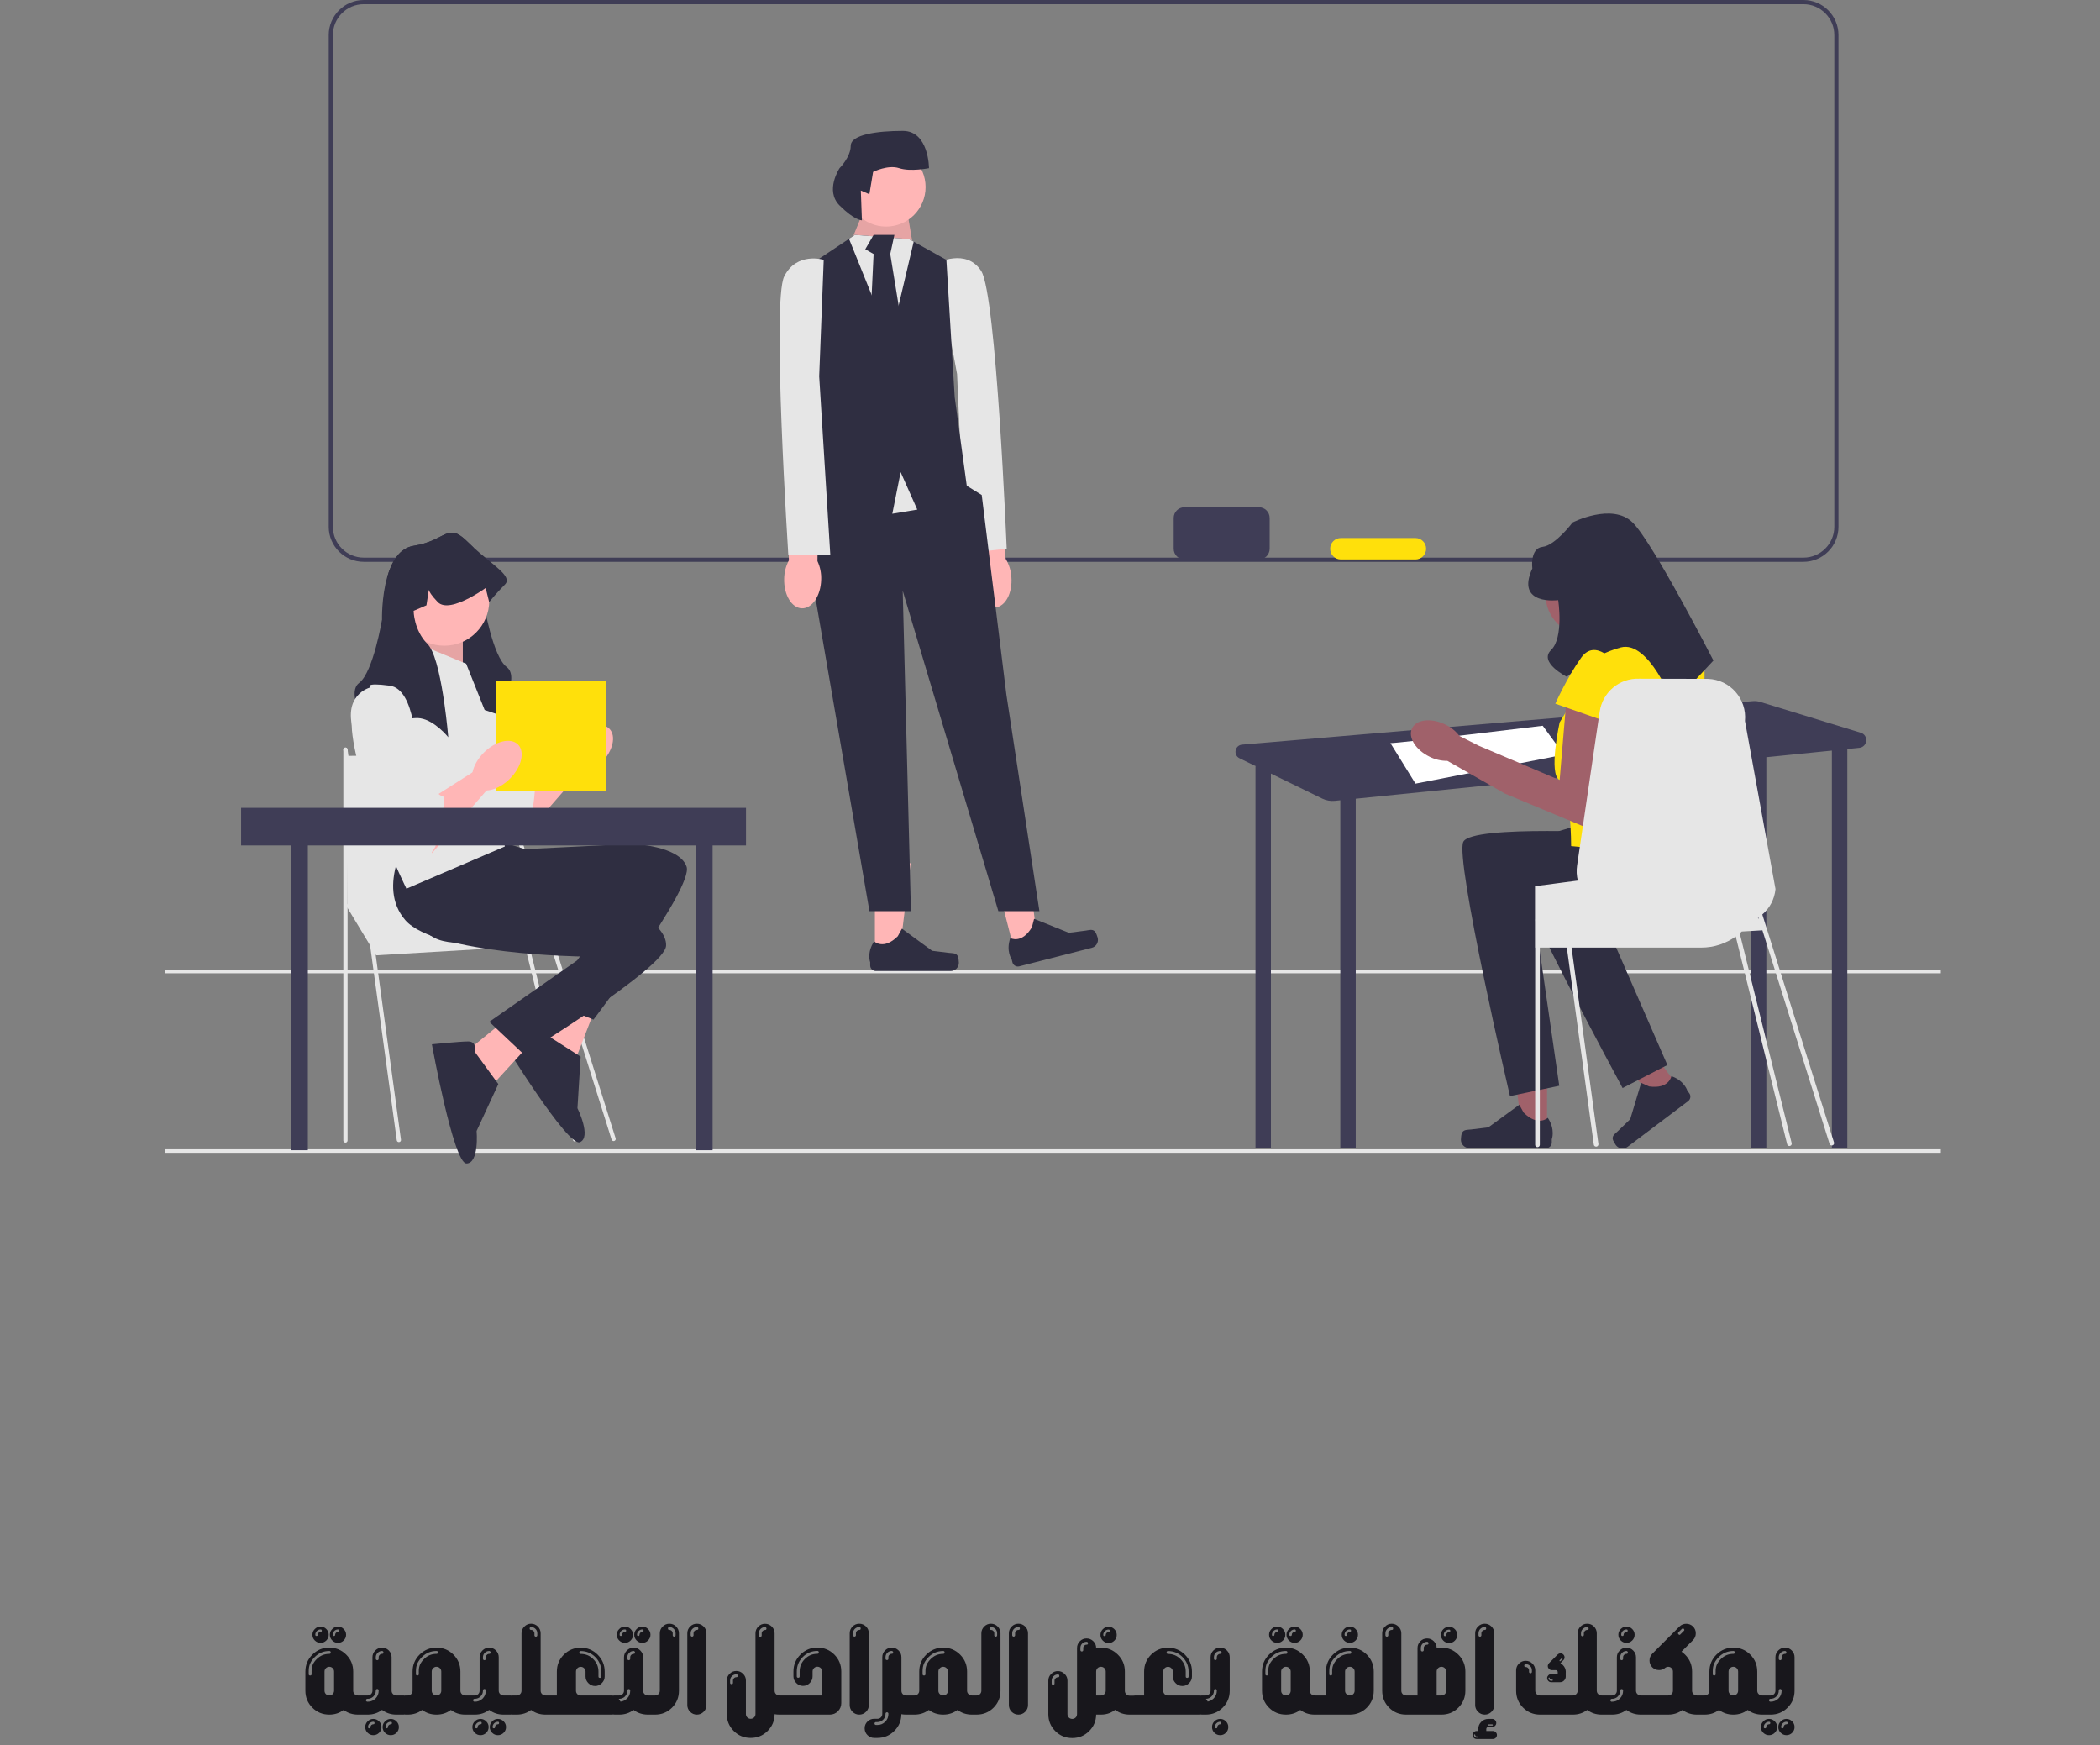 <svg width="343" height="285" viewBox="0 0 343 285" fill="none" xmlns="http://www.w3.org/2000/svg">
<rect x="0" y="0" width="343" height="285" fill="#808080" stroke="none"/>
<path d="M54.566 275.02V276.104C54.566 276.104 54.566 276.1 54.566 276.094V275.02ZM54.566 276.094V272.969C54.566 272.754 54.492 272.572 54.342 272.422C54.185 272.266 54 272.188 53.785 272.188C53.564 272.188 53.378 272.266 53.228 272.422C53.079 272.572 53.004 272.754 53.004 272.969V276.094C53.004 276.315 53.079 276.501 53.228 276.65C53.378 276.8 53.564 276.875 53.785 276.875C54 276.875 54.185 276.8 54.342 276.65C54.485 276.501 54.56 276.318 54.566 276.104C54.566 276.104 54.566 276.1 54.566 276.094ZM50.895 272.871C50.895 272.474 50.963 272.119 51.1 271.807C51.243 271.494 51.454 271.201 51.734 270.928C52.301 270.361 52.984 270.078 53.785 270.078C53.941 270.078 54.02 270 54.02 269.844C54.02 269.688 53.941 269.609 53.785 269.609C52.854 269.609 52.063 269.938 51.412 270.596C51.08 270.921 50.833 271.266 50.67 271.631C50.507 271.995 50.426 272.409 50.426 272.871V273.379C50.426 273.535 50.504 273.613 50.66 273.613C50.816 273.613 50.895 273.535 50.895 273.379V272.871ZM58.473 276.875H59.225V280H58.473C57.581 280 56.8 279.746 56.129 279.238C55.458 279.746 54.677 280 53.785 280C52.698 280 51.777 279.622 51.022 278.867C50.26 278.105 49.879 277.181 49.879 276.094V272.969C49.879 271.888 50.26 270.967 51.022 270.205C51.777 269.443 52.698 269.062 53.785 269.062C54.866 269.062 55.787 269.443 56.549 270.205C57.31 270.967 57.691 271.888 57.691 272.969V276.104C57.691 276.318 57.766 276.501 57.916 276.65C58.066 276.8 58.251 276.875 58.473 276.875ZM52.369 266.494C52.499 266.494 52.565 266.426 52.565 266.289C52.565 266.159 52.496 266.094 52.359 266.094C52.118 266.094 51.917 266.178 51.754 266.348C51.585 266.517 51.5 266.719 51.5 266.953C51.5 267.09 51.565 267.158 51.695 267.158C51.832 267.158 51.9 267.093 51.9 266.963C51.9 266.833 51.946 266.722 52.037 266.631C52.128 266.54 52.239 266.494 52.369 266.494ZM53.297 266.025C53.557 266.286 53.688 266.595 53.688 266.953C53.688 267.318 53.557 267.63 53.297 267.891C53.036 268.151 52.724 268.281 52.359 268.281C51.995 268.281 51.682 268.151 51.422 267.891C51.161 267.63 51.031 267.318 51.031 266.953C51.031 266.595 51.161 266.286 51.422 266.025C51.682 265.758 51.995 265.625 52.359 265.625C52.724 265.625 53.036 265.758 53.297 266.025ZM55.211 266.494C55.341 266.494 55.406 266.426 55.406 266.289C55.406 266.159 55.338 266.094 55.201 266.094C54.967 266.094 54.765 266.178 54.596 266.348C54.426 266.517 54.342 266.719 54.342 266.953C54.342 267.09 54.407 267.158 54.537 267.158C54.674 267.158 54.742 267.093 54.742 266.963C54.742 266.833 54.788 266.722 54.879 266.631C54.97 266.54 55.081 266.494 55.211 266.494ZM56.139 266.025C56.399 266.286 56.529 266.595 56.529 266.953C56.529 267.318 56.399 267.63 56.139 267.891C55.878 268.151 55.566 268.281 55.201 268.281C54.843 268.281 54.534 268.151 54.273 267.891C54.007 267.63 53.873 267.318 53.873 266.953C53.873 266.595 54.007 266.286 54.273 266.025C54.534 265.758 54.843 265.625 55.201 265.625C55.566 265.625 55.878 265.758 56.139 266.025ZM60.982 281.572C61.113 281.572 61.178 281.504 61.178 281.367C61.178 281.237 61.113 281.172 60.982 281.172C60.742 281.172 60.536 281.257 60.367 281.426C60.198 281.595 60.113 281.797 60.113 282.031C60.113 282.168 60.182 282.236 60.318 282.236C60.449 282.236 60.514 282.171 60.514 282.041C60.514 281.911 60.559 281.8 60.65 281.709C60.748 281.618 60.859 281.572 60.982 281.572ZM60.982 280.703C61.34 280.703 61.653 280.837 61.92 281.104C62.18 281.364 62.31 281.673 62.31 282.031C62.31 282.396 62.18 282.708 61.92 282.969C61.653 283.229 61.34 283.359 60.982 283.359C60.618 283.359 60.305 283.229 60.045 282.969C59.785 282.708 59.654 282.396 59.654 282.031C59.654 281.673 59.785 281.364 60.045 281.104C60.305 280.837 60.618 280.703 60.982 280.703ZM63.834 281.572C63.958 281.572 64.019 281.504 64.019 281.367C64.019 281.237 63.954 281.172 63.824 281.172C63.583 281.172 63.378 281.257 63.209 281.426C63.046 281.595 62.965 281.797 62.965 282.031C62.965 282.168 63.03 282.236 63.16 282.236C63.29 282.236 63.355 282.171 63.355 282.041C63.355 281.911 63.404 281.8 63.502 281.709C63.593 281.618 63.704 281.572 63.834 281.572ZM64.762 281.104C65.022 281.364 65.152 281.673 65.152 282.031C65.152 282.396 65.022 282.708 64.762 282.969C64.501 283.229 64.189 283.359 63.824 283.359C63.46 283.359 63.147 283.229 62.887 282.969C62.626 282.708 62.496 282.396 62.496 282.031C62.496 281.673 62.626 281.364 62.887 281.104C63.147 280.837 63.46 280.703 63.824 280.703C64.189 280.703 64.501 280.837 64.762 281.104ZM62.408 270.078C62.558 270.078 62.633 270 62.633 269.844C62.633 269.779 62.61 269.723 62.565 269.678C62.519 269.632 62.464 269.609 62.398 269.609C62.118 269.609 61.881 269.71 61.685 269.912C61.484 270.107 61.383 270.345 61.383 270.625V270.879C61.383 270.944 61.406 270.999 61.451 271.045C61.497 271.09 61.552 271.113 61.617 271.113H61.627C61.685 271.113 61.738 271.09 61.783 271.045C61.829 270.999 61.852 270.944 61.852 270.879V270.625C61.852 270.482 61.907 270.355 62.018 270.244C62.128 270.133 62.258 270.078 62.408 270.078ZM61.852 276.094V276.055C61.852 275.99 61.829 275.934 61.783 275.889C61.738 275.843 61.682 275.82 61.617 275.82C61.552 275.82 61.497 275.843 61.451 275.889C61.406 275.934 61.383 275.99 61.383 276.055V276.094C61.383 276.458 61.253 276.771 60.992 277.031C60.979 277.044 60.966 277.057 60.953 277.07C60.699 277.305 60.4 277.422 60.055 277.422H60.006C59.947 277.422 59.892 277.445 59.84 277.49C59.794 277.536 59.772 277.591 59.772 277.656C59.772 277.721 59.794 277.777 59.84 277.822C59.892 277.868 59.947 277.891 60.006 277.891H60.055C60.458 277.891 60.81 277.78 61.109 277.559C61.188 277.507 61.262 277.445 61.334 277.373C61.679 277.021 61.852 276.595 61.852 276.094ZM64.742 276.875H65.982V280H64.742C63.857 280 63.075 279.743 62.398 279.229C61.728 279.743 60.947 280 60.055 280H58.834C58.404 280 58.04 279.85 57.74 279.551C57.434 279.245 57.281 278.88 57.281 278.457V278.428C57.281 277.998 57.434 277.633 57.74 277.334C58.04 277.028 58.404 276.875 58.834 276.875H60.055C60.276 276.875 60.462 276.8 60.611 276.65C60.761 276.501 60.836 276.315 60.836 276.094V270.625C60.836 270.202 60.992 269.834 61.305 269.521C61.611 269.215 61.975 269.062 62.398 269.062C62.828 269.062 63.196 269.215 63.502 269.521C63.808 269.834 63.961 270.202 63.961 270.625V276.094C63.961 276.315 64.039 276.501 64.195 276.65C64.345 276.8 64.527 276.875 64.742 276.875ZM72.076 276.094V272.969C72.076 272.754 72.001 272.572 71.852 272.422C71.702 272.266 71.516 272.188 71.295 272.188C71.08 272.188 70.898 272.266 70.748 272.422C70.592 272.572 70.514 272.754 70.514 272.969V276.094C70.514 276.315 70.592 276.501 70.748 276.65C70.898 276.8 71.08 276.875 71.295 276.875C71.516 276.875 71.702 276.8 71.852 276.65C72.001 276.501 72.076 276.315 72.076 276.094ZM68.404 272.871C68.404 272.474 68.476 272.119 68.619 271.807C68.762 271.494 68.974 271.201 69.254 270.928C69.814 270.361 70.494 270.078 71.295 270.078C71.451 270.078 71.529 270 71.529 269.844C71.529 269.688 71.451 269.609 71.295 269.609C70.37 269.609 69.579 269.938 68.922 270.596C68.596 270.921 68.349 271.266 68.18 271.631C68.017 271.995 67.936 272.409 67.936 272.871V273.379C67.936 273.535 68.014 273.613 68.17 273.613C68.326 273.613 68.404 273.535 68.404 273.379V272.871ZM75.982 276.875H76.734V280H75.982C75.097 280 74.316 279.746 73.639 279.238C72.968 279.746 72.187 280 71.295 280C70.409 280 69.628 279.746 68.951 279.238C68.281 279.746 67.499 280 66.607 280H66.275C65.846 280 65.481 279.85 65.182 279.551C64.876 279.251 64.723 278.887 64.723 278.457V278.428C64.723 277.998 64.876 277.633 65.182 277.334C65.481 277.028 65.846 276.875 66.275 276.875H66.607C66.829 276.875 67.014 276.8 67.164 276.65C67.314 276.501 67.389 276.315 67.389 276.094V272.969C67.389 271.888 67.769 270.967 68.531 270.205C69.293 269.443 70.214 269.062 71.295 269.062C72.382 269.062 73.307 269.443 74.068 270.205C74.824 270.967 75.201 271.888 75.201 272.969V276.094C75.201 276.315 75.279 276.501 75.436 276.65C75.585 276.8 75.768 276.875 75.982 276.875ZM78.482 281.572C78.613 281.572 78.678 281.504 78.678 281.367C78.678 281.237 78.613 281.172 78.482 281.172C78.242 281.172 78.037 281.257 77.867 281.426C77.698 281.595 77.613 281.797 77.613 282.031C77.613 282.168 77.682 282.236 77.818 282.236C77.949 282.236 78.014 282.171 78.014 282.041C78.014 281.911 78.059 281.8 78.15 281.709C78.248 281.618 78.359 281.572 78.482 281.572ZM78.482 280.703C78.841 280.703 79.153 280.837 79.42 281.104C79.68 281.364 79.811 281.673 79.811 282.031C79.811 282.396 79.68 282.708 79.42 282.969C79.153 283.229 78.841 283.359 78.482 283.359C78.118 283.359 77.805 283.229 77.545 282.969C77.284 282.708 77.154 282.396 77.154 282.031C77.154 281.673 77.284 281.364 77.545 281.104C77.805 280.837 78.118 280.703 78.482 280.703ZM81.334 281.572C81.458 281.572 81.519 281.504 81.519 281.367C81.519 281.237 81.454 281.172 81.324 281.172C81.083 281.172 80.878 281.257 80.709 281.426C80.546 281.595 80.465 281.797 80.465 282.031C80.465 282.168 80.53 282.236 80.66 282.236C80.79 282.236 80.856 282.171 80.856 282.041C80.856 281.911 80.904 281.8 81.002 281.709C81.093 281.618 81.204 281.572 81.334 281.572ZM82.262 281.104C82.522 281.364 82.652 281.673 82.652 282.031C82.652 282.396 82.522 282.708 82.262 282.969C82.001 283.229 81.689 283.359 81.324 283.359C80.96 283.359 80.647 283.229 80.387 282.969C80.126 282.708 79.996 282.396 79.996 282.031C79.996 281.673 80.126 281.364 80.387 281.104C80.647 280.837 80.96 280.703 81.324 280.703C81.689 280.703 82.001 280.837 82.262 281.104ZM79.908 270.078C80.058 270.078 80.133 270 80.133 269.844C80.133 269.779 80.11 269.723 80.064 269.678C80.019 269.632 79.963 269.609 79.898 269.609C79.618 269.609 79.381 269.71 79.186 269.912C78.984 270.107 78.883 270.345 78.883 270.625V270.879C78.883 270.944 78.906 270.999 78.951 271.045C78.997 271.09 79.052 271.113 79.117 271.113H79.127C79.186 271.113 79.238 271.09 79.283 271.045C79.329 270.999 79.352 270.944 79.352 270.879V270.625C79.352 270.482 79.407 270.355 79.518 270.244C79.628 270.133 79.758 270.078 79.908 270.078ZM79.352 276.094V276.055C79.352 275.99 79.329 275.934 79.283 275.889C79.238 275.843 79.182 275.82 79.117 275.82C79.052 275.82 78.997 275.843 78.951 275.889C78.906 275.934 78.883 275.99 78.883 276.055V276.094C78.883 276.458 78.753 276.771 78.492 277.031C78.479 277.044 78.466 277.057 78.453 277.07C78.199 277.305 77.9 277.422 77.555 277.422H77.506C77.447 277.422 77.392 277.445 77.34 277.49C77.294 277.536 77.272 277.591 77.272 277.656C77.272 277.721 77.294 277.777 77.34 277.822C77.392 277.868 77.447 277.891 77.506 277.891H77.555C77.958 277.891 78.31 277.78 78.609 277.559C78.688 277.507 78.762 277.445 78.834 277.373C79.179 277.021 79.352 276.595 79.352 276.094ZM82.242 276.875H83.482V280H82.242C81.357 280 80.576 279.743 79.898 279.229C79.228 279.743 78.447 280 77.555 280H76.334C75.904 280 75.54 279.85 75.24 279.551C74.934 279.245 74.781 278.88 74.781 278.457V278.428C74.781 277.998 74.934 277.633 75.24 277.334C75.54 277.028 75.904 276.875 76.334 276.875H77.555C77.776 276.875 77.962 276.8 78.111 276.65C78.261 276.501 78.336 276.315 78.336 276.094V270.625C78.336 270.202 78.492 269.834 78.805 269.521C79.111 269.215 79.475 269.062 79.898 269.062C80.328 269.062 80.696 269.215 81.002 269.521C81.308 269.834 81.461 270.202 81.461 270.625V276.094C81.461 276.315 81.539 276.501 81.695 276.65C81.845 276.8 82.027 276.875 82.242 276.875ZM86.744 266.172C86.894 266.172 87.024 266.227 87.135 266.338C87.239 266.449 87.291 266.576 87.291 266.719V267.041C87.291 267.106 87.314 267.161 87.359 267.207C87.405 267.253 87.46 267.275 87.525 267.275C87.591 267.275 87.646 267.253 87.691 267.207C87.737 267.161 87.76 267.106 87.76 267.041V266.719C87.76 266.439 87.662 266.201 87.467 266.006C87.272 265.804 87.031 265.703 86.744 265.703C86.588 265.703 86.51 265.781 86.51 265.938C86.51 266.094 86.588 266.172 86.744 266.172ZM89.088 276.875H89.742V280H89.088C88.203 280 87.421 279.746 86.744 279.238C86.074 279.746 85.292 280 84.4 280H83.775C83.346 280 82.981 279.85 82.682 279.551C82.376 279.251 82.223 278.887 82.223 278.457V278.428C82.223 277.998 82.376 277.633 82.682 277.334C82.981 277.028 83.346 276.875 83.775 276.875H84.4C84.622 276.875 84.807 276.8 84.957 276.65C85.107 276.501 85.182 276.315 85.182 276.094V266.719C85.182 266.296 85.338 265.928 85.65 265.615C85.956 265.309 86.321 265.156 86.744 265.156C87.174 265.156 87.542 265.309 87.848 265.615C88.154 265.928 88.307 266.296 88.307 266.719V276.094C88.307 276.315 88.385 276.501 88.541 276.65C88.691 276.8 88.873 276.875 89.088 276.875ZM94.859 269.619C94.703 269.619 94.625 269.697 94.625 269.854C94.625 270.01 94.703 270.088 94.859 270.088C95.66 270.088 96.341 270.371 96.9 270.938C97.467 271.497 97.75 272.178 97.75 272.979V273.77C97.75 273.926 97.828 274.004 97.984 274.004C98.141 274.004 98.219 273.926 98.219 273.77V272.979C98.219 272.054 97.89 271.263 97.232 270.605C96.575 269.948 95.784 269.619 94.859 269.619ZM100.982 277.344C101.288 277.65 101.441 278.014 101.441 278.438C101.441 278.867 101.288 279.235 100.982 279.541C100.676 279.847 100.309 280 99.879 280H89.527C89.098 280 88.733 279.85 88.434 279.551C88.134 279.251 87.984 278.887 87.984 278.457V278.428C87.984 277.998 88.134 277.633 88.434 277.334C88.733 277.028 89.098 276.875 89.527 276.875H90.953V272.979C90.953 271.898 91.331 270.977 92.086 270.215C92.848 269.453 93.772 269.072 94.859 269.072C95.94 269.072 96.861 269.453 97.623 270.215C98.385 270.977 98.766 271.898 98.766 272.979V273.77C98.766 274.193 98.609 274.557 98.297 274.863C97.991 275.176 97.626 275.332 97.203 275.332C96.773 275.332 96.406 275.176 96.1 274.863C95.794 274.557 95.641 274.193 95.641 273.77V272.979C95.641 272.764 95.562 272.578 95.406 272.422C95.257 272.272 95.074 272.197 94.859 272.197C94.638 272.197 94.453 272.272 94.303 272.422C94.153 272.578 94.078 272.764 94.078 272.979V276.104C94.078 276.325 94.153 276.51 94.303 276.66C94.42 276.784 94.56 276.855 94.723 276.875H99.879C100.309 276.875 100.676 277.031 100.982 277.344ZM102.076 266.494C102.206 266.494 102.271 266.426 102.271 266.289C102.271 266.159 102.203 266.094 102.066 266.094C101.832 266.094 101.63 266.178 101.461 266.348C101.292 266.517 101.207 266.719 101.207 266.953C101.207 267.09 101.272 267.158 101.402 267.158C101.539 267.158 101.607 267.093 101.607 266.963C101.607 266.833 101.653 266.722 101.744 266.631C101.835 266.54 101.946 266.494 102.076 266.494ZM103.004 266.025C103.264 266.286 103.395 266.595 103.395 266.953C103.395 267.318 103.264 267.63 103.004 267.891C102.743 268.151 102.431 268.281 102.066 268.281C101.708 268.281 101.399 268.151 101.139 267.891C100.872 267.63 100.738 267.318 100.738 266.953C100.738 266.595 100.872 266.286 101.139 266.025C101.399 265.758 101.708 265.625 102.066 265.625C102.431 265.625 102.743 265.758 103.004 266.025ZM104.918 266.494C105.048 266.494 105.113 266.426 105.113 266.289C105.113 266.159 105.048 266.094 104.918 266.094C104.677 266.094 104.472 266.178 104.303 266.348C104.133 266.517 104.049 266.719 104.049 266.953C104.049 267.09 104.117 267.158 104.254 267.158C104.384 267.158 104.449 267.093 104.449 266.963C104.449 266.833 104.495 266.722 104.586 266.631C104.684 266.54 104.794 266.494 104.918 266.494ZM105.846 266.025C106.113 266.286 106.246 266.595 106.246 266.953C106.246 267.318 106.113 267.63 105.846 267.891C105.585 268.151 105.276 268.281 104.918 268.281C104.553 268.281 104.241 268.151 103.98 267.891C103.72 267.63 103.59 267.318 103.59 266.953C103.59 266.595 103.72 266.286 103.98 266.025C104.241 265.758 104.553 265.625 104.918 265.625C105.276 265.625 105.585 265.758 105.846 266.025ZM103.492 270.078C103.642 270.078 103.717 270 103.717 269.844C103.717 269.785 103.694 269.733 103.648 269.688C103.603 269.635 103.548 269.609 103.482 269.609C103.202 269.616 102.965 269.717 102.77 269.912C102.568 270.107 102.467 270.345 102.467 270.625V270.879C102.467 270.944 102.49 270.999 102.535 271.045C102.581 271.09 102.636 271.113 102.701 271.113H102.711C102.77 271.113 102.822 271.09 102.867 271.045C102.913 270.999 102.936 270.944 102.936 270.879V270.625C102.936 270.482 102.991 270.355 103.102 270.244C103.212 270.133 103.342 270.078 103.492 270.078ZM102.936 276.094V276.064C102.936 275.999 102.913 275.944 102.867 275.898C102.822 275.853 102.766 275.83 102.701 275.83C102.636 275.83 102.581 275.853 102.535 275.898C102.49 275.944 102.467 275.999 102.467 276.064V276.094C102.467 276.465 102.337 276.777 102.076 277.031C102.063 277.051 102.05 277.067 102.037 277.08C101.783 277.308 101.484 277.422 101.139 277.422H101.1C101.035 277.422 100.976 277.448 100.924 277.5C100.878 277.546 100.855 277.601 100.855 277.666C100.855 277.725 100.878 277.78 100.924 277.832C100.976 277.878 101.035 277.9 101.1 277.9H101.139V277.891C101.542 277.891 101.894 277.78 102.193 277.559C102.271 277.507 102.346 277.445 102.418 277.373C102.763 277.021 102.936 276.595 102.936 276.094ZM105.826 276.875H106.969V280H105.826C104.941 280 104.16 279.746 103.482 279.238C102.812 279.746 102.031 280 101.139 280H100.406C99.977 280 99.612 279.85 99.312 279.551C99.007 279.251 98.853 278.887 98.853 278.457V278.428C98.853 277.998 99.007 277.633 99.312 277.334C99.612 277.028 99.977 276.875 100.406 276.875H101.139C101.36 276.875 101.546 276.8 101.695 276.65C101.845 276.501 101.92 276.315 101.92 276.094V270.625C101.92 270.202 102.076 269.837 102.389 269.531C102.695 269.219 103.059 269.062 103.482 269.062C103.912 269.062 104.28 269.219 104.586 269.531C104.892 269.837 105.045 270.202 105.045 270.625V276.094C105.045 276.315 105.123 276.501 105.279 276.65C105.429 276.8 105.611 276.875 105.826 276.875ZM110.348 267.041V266.719C110.348 266.439 110.25 266.201 110.055 266.006C109.859 265.804 109.618 265.703 109.332 265.703C109.176 265.703 109.098 265.781 109.098 265.938C109.098 266.094 109.176 266.172 109.332 266.172C109.482 266.172 109.612 266.227 109.723 266.338C109.827 266.449 109.879 266.576 109.879 266.719V267.041C109.879 267.106 109.902 267.161 109.947 267.207C109.993 267.253 110.048 267.275 110.113 267.275C110.178 267.275 110.234 267.253 110.279 267.207C110.325 267.161 110.348 267.106 110.348 267.041ZM110.436 265.615C110.742 265.928 110.895 266.296 110.895 266.719V276.094C110.895 277.181 110.517 278.105 109.762 278.867C109 279.622 108.076 280 106.988 280H106.754C106.324 280 105.96 279.85 105.66 279.551C105.361 279.251 105.211 278.887 105.211 278.457V278.428C105.211 277.998 105.361 277.633 105.66 277.334C105.96 277.028 106.324 276.875 106.754 276.875H106.988C107.21 276.875 107.395 276.8 107.545 276.65C107.695 276.501 107.77 276.315 107.77 276.094V266.719C107.77 266.296 107.926 265.928 108.238 265.615C108.544 265.309 108.909 265.156 109.332 265.156C109.762 265.156 110.13 265.309 110.436 265.615ZM113.834 266.172C113.984 266.172 114.059 266.094 114.059 265.938C114.059 265.781 113.98 265.703 113.824 265.703C113.544 265.703 113.303 265.801 113.102 265.996C112.906 266.191 112.809 266.432 112.809 266.719V267.031C112.809 267.096 112.831 267.152 112.877 267.197C112.923 267.243 112.978 267.266 113.043 267.266C113.108 267.266 113.163 267.243 113.209 267.197C113.255 267.152 113.277 267.096 113.277 267.031V266.719C113.277 266.569 113.333 266.439 113.443 266.328C113.548 266.224 113.678 266.172 113.834 266.172ZM114.928 265.615C115.234 265.921 115.387 266.289 115.387 266.719V278.438C115.387 278.867 115.234 279.235 114.928 279.541C114.615 279.847 114.247 280 113.824 280C113.395 280 113.027 279.847 112.721 279.541C112.415 279.235 112.262 278.867 112.262 278.438V266.719C112.262 266.289 112.415 265.921 112.721 265.615C113.027 265.309 113.395 265.156 113.824 265.156C114.247 265.156 114.615 265.309 114.928 265.615ZM124.967 266.182C125.117 266.182 125.191 266.104 125.191 265.947C125.191 265.882 125.169 265.827 125.123 265.781C125.077 265.736 125.022 265.713 124.957 265.713C124.677 265.713 124.436 265.811 124.234 266.006C124.039 266.208 123.941 266.449 123.941 266.729V267.09C123.941 267.148 123.964 267.201 124.01 267.246C124.055 267.292 124.111 267.314 124.176 267.314C124.241 267.314 124.296 267.292 124.342 267.246C124.387 267.201 124.41 267.148 124.41 267.09V266.729C124.41 266.579 124.465 266.452 124.576 266.348C124.68 266.237 124.811 266.182 124.967 266.182ZM120.279 273.887C120.429 273.887 120.504 273.809 120.504 273.652C120.504 273.496 120.426 273.418 120.27 273.418C119.99 273.418 119.749 273.519 119.547 273.721C119.352 273.916 119.254 274.154 119.254 274.434V274.795C119.254 274.951 119.332 275.029 119.488 275.029C119.645 275.029 119.723 274.951 119.723 274.795V274.434C119.723 274.29 119.778 274.163 119.889 274.053C119.993 273.942 120.123 273.887 120.279 273.887ZM127.301 276.875H128.443V280H127.301C127.027 280 126.767 279.977 126.52 279.932C126.513 281.006 126.132 281.921 125.377 282.676C124.615 283.431 123.694 283.809 122.613 283.809C121.526 283.809 120.605 283.431 119.85 282.676C119.088 281.914 118.707 280.99 118.707 279.902V274.434C118.707 274.01 118.86 273.646 119.166 273.34C119.472 273.027 119.84 272.871 120.27 272.871C120.693 272.871 121.061 273.027 121.373 273.34C121.679 273.646 121.832 274.01 121.832 274.434V279.902C121.832 280.124 121.907 280.309 122.057 280.459C122.206 280.609 122.392 280.684 122.613 280.684C122.828 280.684 123.014 280.609 123.17 280.459C123.32 280.309 123.395 280.124 123.395 279.902V266.729C123.395 266.299 123.548 265.931 123.854 265.625C124.16 265.319 124.527 265.166 124.957 265.166C125.38 265.166 125.748 265.319 126.061 265.625C126.367 265.931 126.52 266.299 126.52 266.729V276.094C126.52 276.315 126.594 276.501 126.744 276.65C126.894 276.8 127.079 276.875 127.301 276.875ZM133.502 270.068C133.658 270.068 133.736 269.99 133.736 269.834C133.736 269.678 133.658 269.6 133.502 269.6C132.577 269.6 131.786 269.928 131.129 270.586C130.471 271.243 130.143 272.035 130.143 272.959V273.75C130.143 273.906 130.221 273.984 130.377 273.984C130.533 273.984 130.611 273.906 130.611 273.75V272.959C130.611 272.158 130.895 271.478 131.461 270.918C132.021 270.352 132.701 270.068 133.502 270.068ZM136.275 270.195C137.031 270.957 137.408 271.878 137.408 272.959V278.125C137.408 278.639 137.226 279.082 136.861 279.453C136.497 279.818 136.054 280 135.533 280H128.287C127.857 280 127.493 279.85 127.193 279.551C126.894 279.245 126.744 278.877 126.744 278.447V278.418C126.744 277.988 126.894 277.624 127.193 277.324C127.493 277.025 127.857 276.875 128.287 276.875H134.283V272.959C134.283 272.744 134.208 272.559 134.059 272.402C133.909 272.253 133.723 272.178 133.502 272.178C133.287 272.178 133.105 272.253 132.955 272.402C132.799 272.559 132.721 272.744 132.721 272.959V273.75C132.721 274.173 132.568 274.538 132.262 274.844C131.956 275.156 131.588 275.312 131.158 275.312C130.735 275.312 130.37 275.156 130.064 274.844C129.752 274.538 129.596 274.173 129.596 273.75V272.959C129.596 271.878 129.977 270.957 130.738 270.195C131.5 269.434 132.421 269.053 133.502 269.053C134.589 269.053 135.514 269.434 136.275 270.195ZM140.357 266.172C140.507 266.172 140.582 266.094 140.582 265.938C140.582 265.781 140.504 265.703 140.348 265.703C140.068 265.703 139.827 265.801 139.625 265.996C139.43 266.191 139.332 266.432 139.332 266.719V267.031C139.332 267.096 139.355 267.152 139.4 267.197C139.446 267.243 139.501 267.266 139.566 267.266C139.632 267.266 139.687 267.243 139.732 267.197C139.778 267.152 139.801 267.096 139.801 267.031V266.719C139.801 266.569 139.856 266.439 139.967 266.328C140.071 266.224 140.201 266.172 140.357 266.172ZM141.451 265.615C141.757 265.921 141.91 266.289 141.91 266.719V278.438C141.91 278.867 141.757 279.235 141.451 279.541C141.139 279.847 140.771 280 140.348 280C139.918 280 139.55 279.847 139.244 279.541C138.938 279.235 138.785 278.867 138.785 278.438V266.719C138.785 266.289 138.938 265.921 139.244 265.615C139.55 265.309 139.918 265.156 140.348 265.156C140.771 265.156 141.139 265.309 141.451 265.615ZM147.223 279.902C147.223 279.909 147.223 279.912 147.223 279.912C147.223 279.919 147.223 279.925 147.223 279.932C147.223 279.925 147.223 279.919 147.223 279.912C147.223 279.912 147.223 279.909 147.223 279.902ZM147.223 279.932C147.223 279.925 147.223 279.919 147.223 279.912C147.223 279.912 147.223 279.909 147.223 279.902C147.223 279.909 147.223 279.912 147.223 279.912C147.223 279.919 147.223 279.925 147.223 279.932ZM145.66 270.068C145.81 270.068 145.885 269.99 145.885 269.834C145.885 269.775 145.862 269.723 145.816 269.678C145.771 269.632 145.715 269.606 145.65 269.6C145.37 269.6 145.13 269.701 144.928 269.902C144.732 270.098 144.635 270.335 144.635 270.615V270.869C144.635 270.934 144.658 270.99 144.703 271.035C144.749 271.074 144.804 271.094 144.869 271.094C144.934 271.094 144.99 271.074 145.035 271.035C145.081 270.99 145.104 270.934 145.104 270.869V270.615C145.104 270.472 145.159 270.345 145.27 270.234C145.38 270.124 145.51 270.068 145.66 270.068ZM145.104 279.893V279.854C145.104 279.788 145.081 279.733 145.035 279.688C144.99 279.642 144.934 279.619 144.869 279.619C144.804 279.619 144.749 279.642 144.703 279.688C144.658 279.733 144.635 279.788 144.635 279.854V279.893C144.635 280.257 144.505 280.57 144.244 280.83C143.984 281.09 143.671 281.221 143.307 281.221H143.072C143.007 281.221 142.952 281.243 142.906 281.289C142.861 281.335 142.838 281.39 142.838 281.455C142.838 281.52 142.861 281.576 142.906 281.621C142.952 281.667 143.007 281.689 143.072 281.689H143.326C143.821 281.689 144.241 281.514 144.586 281.162C144.931 280.817 145.104 280.394 145.104 279.893ZM147.994 276.875H149.244V280H147.994C147.727 280 147.47 279.977 147.223 279.932C147.223 279.925 147.223 279.922 147.223 279.922C147.223 279.915 147.223 279.912 147.223 279.912C147.223 279.912 147.223 279.915 147.223 279.922C147.223 279.922 147.223 279.925 147.223 279.932C147.223 279.932 147.223 279.935 147.223 279.941C147.21 281.009 146.826 281.917 146.07 282.666C145.309 283.428 144.387 283.809 143.307 283.809H142.779C142.356 283.809 141.992 283.656 141.686 283.35C141.38 283.044 141.227 282.679 141.227 282.256V282.217C141.227 281.794 141.38 281.432 141.686 281.133C141.992 280.833 142.356 280.684 142.779 280.684H143.307C143.528 280.684 143.717 280.609 143.873 280.459C144.029 280.303 144.107 280.114 144.107 279.893V270.615C144.107 270.192 144.257 269.827 144.557 269.521C144.863 269.209 145.227 269.053 145.65 269.053C146.08 269.053 146.451 269.209 146.764 269.521C147.076 269.827 147.232 270.192 147.232 270.615V276.094C147.232 276.315 147.304 276.501 147.447 276.65C147.597 276.8 147.779 276.875 147.994 276.875ZM154.83 276.094V272.969C154.83 272.754 154.755 272.572 154.605 272.422C154.456 272.266 154.27 272.188 154.049 272.188C153.834 272.188 153.652 272.266 153.502 272.422C153.346 272.572 153.268 272.754 153.268 272.969V276.094C153.268 276.315 153.346 276.501 153.502 276.65C153.652 276.8 153.834 276.875 154.049 276.875C154.27 276.875 154.456 276.8 154.605 276.65C154.755 276.501 154.83 276.315 154.83 276.094ZM151.158 272.871C151.158 272.474 151.23 272.119 151.373 271.807C151.516 271.494 151.728 271.201 152.008 270.928C152.568 270.361 153.248 270.078 154.049 270.078C154.205 270.078 154.283 270 154.283 269.844C154.283 269.688 154.205 269.609 154.049 269.609C153.124 269.609 152.333 269.938 151.676 270.596C151.35 270.921 151.103 271.266 150.934 271.631C150.771 271.995 150.689 272.409 150.689 272.871V273.379C150.689 273.535 150.768 273.613 150.924 273.613C151.08 273.613 151.158 273.535 151.158 273.379V272.871ZM158.736 276.875H159.488V280H158.736C157.851 280 157.07 279.746 156.393 279.238C155.722 279.746 154.941 280 154.049 280C153.163 280 152.382 279.746 151.705 279.238C151.035 279.746 150.253 280 149.361 280H149.029C148.6 280 148.235 279.85 147.936 279.551C147.63 279.251 147.477 278.887 147.477 278.457V278.428C147.477 277.998 147.63 277.633 147.936 277.334C148.235 277.028 148.6 276.875 149.029 276.875H149.361C149.583 276.875 149.768 276.8 149.918 276.65C150.068 276.501 150.143 276.315 150.143 276.094V272.969C150.143 271.888 150.523 270.967 151.285 270.205C152.047 269.443 152.968 269.062 154.049 269.062C155.136 269.062 156.061 269.443 156.822 270.205C157.577 270.967 157.955 271.888 157.955 272.969V276.094C157.955 276.315 158.033 276.501 158.189 276.65C158.339 276.8 158.521 276.875 158.736 276.875ZM162.867 267.041V266.719C162.867 266.439 162.77 266.201 162.574 266.006C162.379 265.804 162.138 265.703 161.852 265.703C161.695 265.703 161.617 265.781 161.617 265.938C161.617 266.094 161.695 266.172 161.852 266.172C162.001 266.172 162.132 266.227 162.242 266.338C162.346 266.449 162.398 266.576 162.398 266.719V267.041C162.398 267.106 162.421 267.161 162.467 267.207C162.512 267.253 162.568 267.275 162.633 267.275C162.698 267.275 162.753 267.253 162.799 267.207C162.844 267.161 162.867 267.106 162.867 267.041ZM162.955 265.615C163.261 265.928 163.414 266.296 163.414 266.719V276.094C163.414 277.181 163.036 278.105 162.281 278.867C161.52 279.622 160.595 280 159.508 280H159.273C158.844 280 158.479 279.85 158.18 279.551C157.88 279.251 157.73 278.887 157.73 278.457V278.428C157.73 277.998 157.88 277.633 158.18 277.334C158.479 277.028 158.844 276.875 159.273 276.875H159.508C159.729 276.875 159.915 276.8 160.064 276.65C160.214 276.501 160.289 276.315 160.289 276.094V266.719C160.289 266.296 160.445 265.928 160.758 265.615C161.064 265.309 161.428 265.156 161.852 265.156C162.281 265.156 162.649 265.309 162.955 265.615ZM166.354 266.172C166.503 266.172 166.578 266.094 166.578 265.938C166.578 265.781 166.5 265.703 166.344 265.703C166.064 265.703 165.823 265.801 165.621 265.996C165.426 266.191 165.328 266.432 165.328 266.719V267.031C165.328 267.096 165.351 267.152 165.396 267.197C165.442 267.243 165.497 267.266 165.562 267.266C165.628 267.266 165.683 267.243 165.729 267.197C165.774 267.152 165.797 267.096 165.797 267.031V266.719C165.797 266.569 165.852 266.439 165.963 266.328C166.067 266.224 166.197 266.172 166.354 266.172ZM167.447 265.615C167.753 265.921 167.906 266.289 167.906 266.719V278.438C167.906 278.867 167.753 279.235 167.447 279.541C167.135 279.847 166.767 280 166.344 280C165.914 280 165.546 279.847 165.24 279.541C164.934 279.235 164.781 278.867 164.781 278.438V266.719C164.781 266.289 164.934 265.921 165.24 265.615C165.546 265.309 165.914 265.156 166.344 265.156C166.767 265.156 167.135 265.309 167.447 265.615ZM180.602 276.094V272.969C180.602 272.747 180.527 272.562 180.377 272.412C180.221 272.262 180.035 272.188 179.82 272.188C179.599 272.188 179.413 272.262 179.264 272.412C179.114 272.562 179.039 272.747 179.039 272.969V276.875H179.82C180.035 276.875 180.221 276.8 180.377 276.65C180.527 276.501 180.602 276.315 180.602 276.094ZM177.486 268.574C177.636 268.574 177.711 268.496 177.711 268.34C177.711 268.275 177.688 268.219 177.643 268.174C177.597 268.128 177.542 268.105 177.477 268.105C177.197 268.105 176.956 268.203 176.754 268.398C176.565 268.587 176.467 268.818 176.461 269.092C176.461 269.098 176.461 269.108 176.461 269.121V269.453C176.461 269.518 176.484 269.574 176.529 269.619C176.575 269.665 176.63 269.688 176.695 269.688C176.76 269.688 176.816 269.665 176.861 269.619C176.907 269.574 176.93 269.518 176.93 269.453V269.121C176.93 268.971 176.985 268.844 177.096 268.74C177.2 268.63 177.33 268.574 177.486 268.574ZM172.799 273.906C172.949 273.906 173.023 273.828 173.023 273.672C173.023 273.516 172.945 273.438 172.789 273.438C172.509 273.438 172.268 273.538 172.066 273.74C171.871 273.936 171.773 274.173 171.773 274.453V274.912C171.773 275.068 171.852 275.146 172.008 275.146C172.164 275.146 172.242 275.068 172.242 274.912V274.453C172.242 274.31 172.298 274.183 172.408 274.072C172.512 273.962 172.643 273.906 172.799 273.906ZM184.508 276.904H185.65V280H184.508C183.609 280 182.822 279.74 182.145 279.219C181.878 279.427 181.591 279.596 181.285 279.727C180.836 279.909 180.348 280 179.82 280H179.039C179.02 281.055 178.639 281.953 177.896 282.695C177.135 283.451 176.214 283.828 175.133 283.828C174.046 283.828 173.124 283.451 172.369 282.695C171.607 281.934 171.227 281.009 171.227 279.922V274.453C171.227 274.03 171.38 273.665 171.686 273.359C171.992 273.047 172.359 272.891 172.789 272.891C173.212 272.891 173.58 273.047 173.893 273.359C174.199 273.665 174.352 274.03 174.352 274.453V279.922C174.352 280.143 174.426 280.329 174.576 280.479C174.726 280.628 174.911 280.703 175.133 280.703C175.348 280.703 175.533 280.628 175.689 280.479C175.82 280.348 175.891 280.189 175.904 280C175.911 279.974 175.914 279.948 175.914 279.922V269.121C175.914 268.691 176.067 268.324 176.373 268.018C176.679 267.712 177.047 267.559 177.477 267.559C177.9 267.559 178.268 267.712 178.58 268.018C178.886 268.324 179.039 268.691 179.039 269.121V269.131C179.286 269.085 179.547 269.062 179.82 269.062C180.901 269.062 181.822 269.443 182.584 270.205C183.346 270.96 183.727 271.882 183.727 272.969V276.123C183.727 276.338 183.801 276.523 183.951 276.68C184.101 276.829 184.286 276.904 184.508 276.904ZM181.07 266.514C181.201 266.514 181.266 266.449 181.266 266.318C181.266 266.182 181.201 266.113 181.07 266.113C180.829 266.113 180.624 266.198 180.455 266.367C180.286 266.536 180.201 266.742 180.201 266.982C180.201 267.113 180.27 267.178 180.406 267.178C180.536 267.178 180.602 267.116 180.602 266.992C180.602 266.862 180.647 266.751 180.738 266.66C180.836 266.562 180.947 266.514 181.07 266.514ZM182.008 266.045C182.268 266.305 182.398 266.618 182.398 266.982C182.398 267.347 182.268 267.66 182.008 267.92C181.747 268.18 181.435 268.311 181.07 268.311C180.706 268.311 180.393 268.18 180.133 267.92C179.872 267.66 179.742 267.347 179.742 266.982C179.742 266.618 179.872 266.305 180.133 266.045C180.393 265.785 180.706 265.654 181.07 265.654C181.435 265.654 181.747 265.785 182.008 266.045ZM190.777 269.619C190.621 269.619 190.543 269.697 190.543 269.854C190.543 270.01 190.621 270.088 190.777 270.088C191.578 270.088 192.258 270.371 192.818 270.938C193.385 271.497 193.668 272.178 193.668 272.979V273.77C193.668 273.926 193.746 274.004 193.902 274.004C194.059 274.004 194.137 273.926 194.137 273.77V272.979C194.137 272.054 193.808 271.263 193.15 270.605C192.493 269.948 191.702 269.619 190.777 269.619ZM196.9 277.344C197.206 277.65 197.359 278.014 197.359 278.438C197.359 278.867 197.206 279.235 196.9 279.541C196.594 279.847 196.227 280 195.797 280H185.445C185.016 280 184.651 279.85 184.352 279.551C184.052 279.251 183.902 278.887 183.902 278.457V278.428C183.902 277.998 184.052 277.633 184.352 277.334C184.651 277.028 185.016 276.875 185.445 276.875H186.871V272.979C186.871 271.898 187.249 270.977 188.004 270.215C188.766 269.453 189.69 269.072 190.777 269.072C191.858 269.072 192.779 269.453 193.541 270.215C194.303 270.977 194.684 271.898 194.684 272.979V273.77C194.684 274.193 194.527 274.557 194.215 274.863C193.909 275.176 193.544 275.332 193.121 275.332C192.691 275.332 192.324 275.176 192.018 274.863C191.712 274.557 191.559 274.193 191.559 273.77V272.979C191.559 272.764 191.48 272.578 191.324 272.422C191.174 272.272 190.992 272.197 190.777 272.197C190.556 272.197 190.37 272.272 190.221 272.422C190.071 272.578 189.996 272.764 189.996 272.979V276.104C189.996 276.325 190.071 276.51 190.221 276.66C190.338 276.784 190.478 276.855 190.641 276.875H195.797C196.227 276.875 196.594 277.031 196.9 277.344ZM199.303 281.572C199.426 281.572 199.488 281.504 199.488 281.367C199.488 281.237 199.423 281.172 199.293 281.172C199.052 281.172 198.847 281.257 198.678 281.426C198.515 281.589 198.434 281.79 198.434 282.031C198.434 282.161 198.499 282.23 198.629 282.236C198.759 282.236 198.824 282.171 198.824 282.041C198.824 281.911 198.873 281.8 198.971 281.709C199.062 281.618 199.173 281.572 199.303 281.572ZM200.23 281.094C200.491 281.354 200.621 281.667 200.621 282.031C200.621 282.396 200.491 282.708 200.23 282.969C199.97 283.229 199.658 283.359 199.293 283.359C198.928 283.359 198.616 283.229 198.355 282.969C198.095 282.708 197.965 282.396 197.965 282.031C197.965 281.667 198.095 281.354 198.355 281.094C198.616 280.833 198.928 280.703 199.293 280.703C199.658 280.703 199.97 280.833 200.23 281.094ZM199.303 270.078C199.452 270.078 199.527 270 199.527 269.844C199.527 269.779 199.505 269.723 199.459 269.678C199.413 269.632 199.358 269.609 199.293 269.609C199.013 269.609 198.772 269.707 198.57 269.902C198.375 270.104 198.277 270.345 198.277 270.625V270.869C198.277 270.934 198.3 270.99 198.346 271.035C198.391 271.081 198.447 271.104 198.512 271.104C198.577 271.104 198.632 271.081 198.678 271.035C198.723 270.99 198.746 270.934 198.746 270.869V270.625C198.746 270.475 198.801 270.348 198.912 270.244C199.023 270.133 199.153 270.078 199.303 270.078ZM198.746 276.094V276.055C198.746 275.99 198.723 275.934 198.678 275.889C198.632 275.843 198.577 275.82 198.512 275.82C198.447 275.82 198.391 275.843 198.346 275.889C198.3 275.934 198.277 275.99 198.277 276.055V276.094C198.277 276.458 198.147 276.771 197.887 277.031C197.626 277.292 197.314 277.422 196.949 277.422H196.9C196.835 277.422 196.78 277.445 196.734 277.49C196.689 277.536 196.666 277.591 196.666 277.656C196.666 277.721 196.689 277.777 196.734 277.822C196.78 277.868 196.835 277.891 196.9 277.891H196.949C197.451 277.891 197.874 277.715 198.219 277.363C198.57 277.018 198.746 276.595 198.746 276.094ZM200.396 269.521C200.702 269.827 200.855 270.195 200.855 270.625V276.094C200.855 277.174 200.475 278.096 199.713 278.857C198.951 279.619 198.03 280 196.949 280H196.324C195.895 280 195.53 279.85 195.23 279.551C194.924 279.245 194.771 278.877 194.771 278.447V278.418C194.771 277.995 194.924 277.633 195.23 277.334C195.53 277.028 195.895 276.875 196.324 276.875H196.949C197.171 276.875 197.356 276.8 197.506 276.65C197.656 276.494 197.73 276.309 197.73 276.094V270.625C197.73 270.195 197.883 269.827 198.189 269.521C198.495 269.215 198.863 269.062 199.293 269.062C199.723 269.062 200.09 269.215 200.396 269.521ZM210.816 275.02V276.104C210.816 276.104 210.816 276.1 210.816 276.094V275.02ZM210.816 276.094V272.969C210.816 272.754 210.742 272.572 210.592 272.422C210.436 272.266 210.25 272.188 210.035 272.188C209.814 272.188 209.628 272.266 209.479 272.422C209.329 272.572 209.254 272.754 209.254 272.969V276.094C209.254 276.315 209.329 276.501 209.479 276.65C209.628 276.8 209.814 276.875 210.035 276.875C210.25 276.875 210.436 276.8 210.592 276.65C210.735 276.501 210.81 276.318 210.816 276.104C210.816 276.104 210.816 276.1 210.816 276.094ZM207.145 272.871C207.145 272.474 207.213 272.119 207.35 271.807C207.493 271.494 207.704 271.201 207.984 270.928C208.551 270.361 209.234 270.078 210.035 270.078C210.191 270.078 210.27 270 210.27 269.844C210.27 269.688 210.191 269.609 210.035 269.609C209.104 269.609 208.313 269.938 207.662 270.596C207.33 270.921 207.083 271.266 206.92 271.631C206.757 271.995 206.676 272.409 206.676 272.871V273.379C206.676 273.535 206.754 273.613 206.91 273.613C207.066 273.613 207.145 273.535 207.145 273.379V272.871ZM214.723 276.875H215.475V280H214.723C213.831 280 213.049 279.746 212.379 279.238C211.708 279.746 210.927 280 210.035 280C208.948 280 208.027 279.622 207.271 278.867C206.51 278.105 206.129 277.181 206.129 276.094V272.969C206.129 271.888 206.51 270.967 207.271 270.205C208.027 269.443 208.948 269.062 210.035 269.062C211.116 269.062 212.037 269.443 212.799 270.205C213.561 270.967 213.941 271.888 213.941 272.969V276.104C213.941 276.318 214.016 276.501 214.166 276.65C214.316 276.8 214.501 276.875 214.723 276.875ZM208.619 266.494C208.749 266.494 208.814 266.426 208.814 266.289C208.814 266.159 208.746 266.094 208.609 266.094C208.368 266.094 208.167 266.178 208.004 266.348C207.835 266.517 207.75 266.719 207.75 266.953C207.75 267.09 207.815 267.158 207.945 267.158C208.082 267.158 208.15 267.093 208.15 266.963C208.15 266.833 208.196 266.722 208.287 266.631C208.378 266.54 208.489 266.494 208.619 266.494ZM209.547 266.025C209.807 266.286 209.938 266.595 209.938 266.953C209.938 267.318 209.807 267.63 209.547 267.891C209.286 268.151 208.974 268.281 208.609 268.281C208.245 268.281 207.932 268.151 207.672 267.891C207.411 267.63 207.281 267.318 207.281 266.953C207.281 266.595 207.411 266.286 207.672 266.025C207.932 265.758 208.245 265.625 208.609 265.625C208.974 265.625 209.286 265.758 209.547 266.025ZM211.461 266.494C211.591 266.494 211.656 266.426 211.656 266.289C211.656 266.159 211.588 266.094 211.451 266.094C211.217 266.094 211.015 266.178 210.846 266.348C210.676 266.517 210.592 266.719 210.592 266.953C210.592 267.09 210.657 267.158 210.787 267.158C210.924 267.158 210.992 267.093 210.992 266.963C210.992 266.833 211.038 266.722 211.129 266.631C211.22 266.54 211.331 266.494 211.461 266.494ZM212.389 266.025C212.649 266.286 212.779 266.595 212.779 266.953C212.779 267.318 212.649 267.63 212.389 267.891C212.128 268.151 211.816 268.281 211.451 268.281C211.093 268.281 210.784 268.151 210.523 267.891C210.257 267.63 210.123 267.318 210.123 266.953C210.123 266.595 210.257 266.286 210.523 266.025C210.784 265.758 211.093 265.625 211.451 265.625C211.816 265.625 212.128 265.758 212.389 266.025ZM220.484 266.494C220.608 266.494 220.67 266.426 220.67 266.289C220.67 266.159 220.605 266.094 220.475 266.094C220.234 266.094 220.029 266.178 219.859 266.348C219.697 266.517 219.615 266.719 219.615 266.953C219.615 267.09 219.68 267.158 219.811 267.158C219.941 267.158 220.006 267.093 220.006 266.963C220.006 266.833 220.055 266.722 220.152 266.631C220.243 266.54 220.354 266.494 220.484 266.494ZM221.412 266.025C221.673 266.286 221.803 266.595 221.803 266.953C221.803 267.318 221.673 267.63 221.412 267.891C221.152 268.151 220.839 268.281 220.475 268.281C220.11 268.281 219.798 268.151 219.537 267.891C219.277 267.63 219.146 267.318 219.146 266.953C219.146 266.595 219.277 266.286 219.537 266.025C219.798 265.758 220.11 265.625 220.475 265.625C220.839 265.625 221.152 265.758 221.412 266.025ZM221.256 276.094V272.969C221.256 272.754 221.181 272.572 221.031 272.422C220.882 272.266 220.696 272.188 220.475 272.188C220.26 272.188 220.077 272.266 219.928 272.422C219.771 272.572 219.693 272.754 219.693 272.969V276.094C219.693 276.315 219.771 276.501 219.928 276.65C220.077 276.8 220.26 276.875 220.475 276.875C220.696 276.875 220.882 276.8 221.031 276.65C221.181 276.501 221.256 276.315 221.256 276.094ZM217.584 272.871C217.584 272.474 217.656 272.119 217.799 271.807C217.942 271.494 218.154 271.201 218.434 270.928C218.993 270.361 219.674 270.078 220.475 270.078C220.631 270.078 220.709 270 220.709 269.844C220.709 269.688 220.631 269.609 220.475 269.609C219.55 269.609 218.759 269.938 218.102 270.596C217.776 270.921 217.529 271.266 217.359 271.631C217.197 271.995 217.115 272.409 217.115 272.871V273.379C217.115 273.535 217.193 273.613 217.35 273.613C217.506 273.613 217.584 273.535 217.584 273.379V272.871ZM223.248 270.205C224.003 270.967 224.381 271.888 224.381 272.969V276.094C224.381 277.181 224.003 278.105 223.248 278.867C222.486 279.622 221.562 280 220.475 280C220.468 280 220.458 280 220.445 280C220.439 280 220.432 280 220.426 280H215.27C214.846 280 214.485 279.85 214.186 279.551C213.88 279.251 213.727 278.887 213.727 278.457V278.428C213.727 277.998 213.88 277.633 214.186 277.334C214.485 277.028 214.846 276.875 215.27 276.875H216.568V272.969C216.568 271.888 216.949 270.967 217.711 270.205C218.473 269.443 219.394 269.062 220.475 269.062C221.562 269.062 222.486 269.443 223.248 270.205ZM226.285 266.719V267.041C226.285 267.106 226.308 267.161 226.354 267.207C226.399 267.253 226.454 267.275 226.52 267.275C226.585 267.275 226.64 267.253 226.686 267.207C226.731 267.161 226.754 267.106 226.754 267.041V266.719C226.754 266.576 226.812 266.449 226.93 266.338C227.04 266.227 227.171 266.172 227.32 266.172C227.47 266.172 227.545 266.094 227.545 265.938C227.545 265.781 227.467 265.703 227.311 265.703C227.031 265.703 226.79 265.804 226.588 266.006C226.386 266.201 226.285 266.439 226.285 266.719ZM229.654 276.875H230.387V280H229.654C228.574 280 227.652 279.622 226.891 278.867C226.135 278.105 225.758 277.184 225.758 276.104V266.719C225.758 266.296 225.911 265.931 226.217 265.625C226.523 265.312 226.887 265.156 227.311 265.156C227.74 265.156 228.108 265.312 228.414 265.625C228.727 265.931 228.883 266.296 228.883 266.719V276.104C228.883 276.318 228.958 276.501 229.107 276.65C229.257 276.8 229.439 276.875 229.654 276.875ZM236.217 276.094V272.969C236.217 272.754 236.142 272.572 235.992 272.422C235.836 272.266 235.65 272.188 235.436 272.188C235.214 272.188 235.029 272.266 234.879 272.422C234.729 272.572 234.654 272.754 234.654 272.969V276.875H235.436C235.65 276.875 235.836 276.8 235.992 276.65C236.142 276.501 236.217 276.315 236.217 276.094ZM233.102 268.574C233.251 268.574 233.326 268.496 233.326 268.34C233.326 268.275 233.303 268.219 233.258 268.174C233.212 268.128 233.157 268.105 233.092 268.105C232.812 268.105 232.571 268.206 232.369 268.408C232.18 268.597 232.083 268.825 232.076 269.092C232.076 269.105 232.076 269.115 232.076 269.121V269.453C232.076 269.518 232.099 269.574 232.145 269.619C232.19 269.665 232.245 269.688 232.311 269.688C232.376 269.688 232.431 269.665 232.477 269.619C232.522 269.574 232.545 269.518 232.545 269.453V269.121C232.545 268.978 232.6 268.851 232.711 268.74C232.815 268.63 232.945 268.574 233.102 268.574ZM238.199 270.205C238.961 270.967 239.342 271.888 239.342 272.969V276.094C239.342 277.181 238.961 278.105 238.199 278.867C237.809 279.258 237.376 279.548 236.9 279.736C236.451 279.912 235.963 280 235.436 280H230.172C229.749 280 229.387 279.85 229.088 279.551C228.782 279.251 228.629 278.887 228.629 278.457V278.428C228.629 277.998 228.782 277.633 229.088 277.334C229.387 277.028 229.749 276.875 230.172 276.875H231.529V269.121C231.529 268.698 231.682 268.33 231.988 268.018C232.294 267.712 232.662 267.559 233.092 267.559C233.515 267.559 233.883 267.712 234.195 268.018C234.501 268.33 234.654 268.698 234.654 269.121V269.141C234.902 269.089 235.162 269.062 235.436 269.062C236.516 269.062 237.438 269.443 238.199 270.205ZM236.695 266.523C236.819 266.523 236.881 266.455 236.881 266.318C236.881 266.188 236.816 266.123 236.686 266.123C236.445 266.123 236.24 266.208 236.07 266.377C235.901 266.546 235.816 266.748 235.816 266.982C235.816 267.119 235.885 267.188 236.021 267.188C236.152 267.188 236.217 267.122 236.217 266.992C236.217 266.862 236.266 266.751 236.363 266.66C236.454 266.569 236.565 266.523 236.695 266.523ZM237.623 266.045C237.883 266.305 238.014 266.618 238.014 266.982C238.014 267.347 237.883 267.66 237.623 267.92C237.363 268.18 237.05 268.311 236.686 268.311C236.321 268.311 236.008 268.18 235.748 267.92C235.488 267.66 235.357 267.347 235.357 266.982C235.357 266.618 235.488 266.305 235.748 266.045C236.008 265.785 236.321 265.654 236.686 265.654C237.05 265.654 237.363 265.785 237.623 266.045ZM242.516 266.172C242.665 266.172 242.74 266.094 242.74 265.938C242.74 265.781 242.662 265.703 242.506 265.703C242.226 265.703 241.988 265.801 241.793 265.996C241.591 266.198 241.49 266.439 241.49 266.719V267.041C241.49 267.106 241.513 267.161 241.559 267.207C241.604 267.253 241.66 267.275 241.725 267.275C241.79 267.275 241.845 267.253 241.891 267.207C241.936 267.161 241.959 267.106 241.959 267.041V266.719C241.959 266.576 242.014 266.449 242.125 266.338C242.236 266.227 242.366 266.172 242.516 266.172ZM243.609 265.615C243.915 265.921 244.068 266.289 244.068 266.719V278.438C244.068 278.867 243.915 279.235 243.609 279.541C243.303 279.847 242.936 280 242.506 280C242.083 280 241.718 279.847 241.412 279.541C241.1 279.235 240.943 278.867 240.943 278.438V266.719C240.943 266.289 241.1 265.921 241.412 265.615C241.718 265.309 242.083 265.156 242.506 265.156C242.936 265.156 243.303 265.309 243.609 265.615ZM241.354 283.76C241.38 283.76 241.402 283.75 241.422 283.73C241.441 283.711 241.451 283.688 241.451 283.662C241.451 283.636 241.441 283.613 241.422 283.594C241.402 283.574 241.38 283.564 241.354 283.564H241.178C241.119 283.564 241.067 283.542 241.021 283.496C240.976 283.451 240.953 283.395 240.953 283.33C240.953 283.265 240.921 283.232 240.855 283.232C240.79 283.232 240.758 283.265 240.758 283.33C240.758 283.447 240.797 283.548 240.875 283.633C240.96 283.717 241.061 283.76 241.178 283.76H241.354ZM243.092 281.592C243.027 281.592 242.994 281.624 242.994 281.689C242.994 281.755 243.027 281.787 243.092 281.787H243.736C243.801 281.787 243.834 281.755 243.834 281.689C243.834 281.624 243.801 281.592 243.736 281.592H243.092ZM244.303 282.871C244.433 283.001 244.498 283.154 244.498 283.33C244.498 283.512 244.433 283.669 244.303 283.799C244.173 283.923 244.02 283.984 243.844 283.984H241.178C241.002 283.984 240.849 283.923 240.719 283.799C240.589 283.669 240.523 283.512 240.523 283.33C240.523 283.154 240.589 283.001 240.719 282.871C240.849 282.741 241.002 282.676 241.178 282.676H241.451V282.344C241.451 281.895 241.611 281.51 241.93 281.191C242.249 280.866 242.636 280.703 243.092 280.703H243.736C243.912 280.703 244.065 280.768 244.195 280.898C244.326 281.029 244.391 281.185 244.391 281.367C244.391 281.543 244.326 281.696 244.195 281.826C244.065 281.956 243.912 282.021 243.736 282.021H243.092C243.001 282.021 242.923 282.054 242.857 282.119C242.792 282.178 242.76 282.253 242.76 282.344V282.676H243.844C244.02 282.676 244.173 282.741 244.303 282.871ZM254.742 271.26C254.788 271.305 254.833 271.305 254.879 271.26L255.191 270.947C255.237 270.902 255.237 270.856 255.191 270.811C255.146 270.765 255.1 270.765 255.055 270.811L254.742 271.123C254.697 271.169 254.697 271.214 254.742 271.26ZM253.531 274.473C253.557 274.473 253.58 274.463 253.6 274.443C253.619 274.424 253.629 274.401 253.629 274.375C253.629 274.349 253.619 274.326 253.6 274.307C253.58 274.287 253.557 274.277 253.531 274.277H253.355C253.297 274.277 253.242 274.255 253.189 274.209C253.144 274.163 253.121 274.108 253.121 274.043C253.121 273.978 253.089 273.945 253.023 273.945C252.958 273.945 252.926 273.978 252.926 274.043C252.926 274.16 252.968 274.261 253.053 274.346C253.137 274.43 253.238 274.473 253.355 274.473H253.531ZM255.27 271.904C255.589 272.223 255.748 272.611 255.748 273.066H255.738V273.779C255.738 274.033 255.647 274.251 255.465 274.434C255.289 274.616 255.071 274.707 254.811 274.707H253.355C253.173 274.707 253.02 274.642 252.896 274.512C252.838 274.453 252.792 274.391 252.76 274.326C252.721 274.242 252.701 274.147 252.701 274.043C252.701 273.945 252.721 273.854 252.76 273.77C252.792 273.704 252.838 273.643 252.896 273.584C253.02 273.454 253.173 273.389 253.355 273.389H254.43V273.066C254.43 272.969 254.4 272.891 254.342 272.832C254.277 272.767 254.199 272.734 254.107 272.734H253.463C253.45 272.734 253.44 272.734 253.434 272.734C253.271 272.728 253.128 272.663 253.004 272.539H252.994C252.877 272.409 252.815 272.266 252.809 272.109C252.802 272.083 252.802 272.061 252.809 272.041C252.809 272.035 252.809 272.025 252.809 272.012C252.809 271.999 252.809 271.989 252.809 271.982C252.822 271.911 252.844 271.846 252.877 271.787C252.877 271.781 252.877 271.774 252.877 271.768C252.91 271.715 252.949 271.663 252.994 271.611L254.42 270.186C254.55 270.062 254.706 269.997 254.889 269.99C255.071 269.997 255.224 270.062 255.348 270.186C255.478 270.316 255.543 270.469 255.543 270.645C255.543 270.833 255.478 270.99 255.348 271.113L254.869 271.602C255.012 271.68 255.146 271.781 255.27 271.904ZM259.254 266.172C259.404 266.172 259.479 266.094 259.479 265.938C259.479 265.872 259.456 265.817 259.41 265.771C259.371 265.726 259.316 265.703 259.244 265.703C258.964 265.703 258.727 265.804 258.531 266.006C258.329 266.201 258.229 266.439 258.229 266.719V266.973C258.229 267.038 258.251 267.093 258.297 267.139C258.342 267.184 258.398 267.207 258.463 267.207H258.473C258.538 267.207 258.59 267.184 258.629 267.139C258.674 267.093 258.697 267.038 258.697 266.973V266.719C258.697 266.576 258.753 266.449 258.863 266.338C258.974 266.227 259.104 266.172 259.254 266.172ZM250.211 273.018V272.773C250.211 272.487 250.113 272.246 249.918 272.051C249.716 271.855 249.475 271.758 249.195 271.758C249.13 271.758 249.075 271.781 249.029 271.826C248.984 271.872 248.961 271.927 248.961 271.992C248.961 272.148 249.036 272.227 249.186 272.227C249.342 272.227 249.472 272.279 249.576 272.383C249.687 272.493 249.742 272.624 249.742 272.773V273.018C249.742 273.083 249.765 273.138 249.811 273.184C249.856 273.229 249.911 273.252 249.977 273.252C250.042 273.252 250.097 273.229 250.143 273.184C250.188 273.138 250.211 273.083 250.211 273.018ZM261.588 276.875H262.828V280H261.588C260.702 280 259.921 279.746 259.244 279.238C258.574 279.746 257.792 280 256.9 280H251.539C250.458 280 249.537 279.622 248.775 278.867C248.014 278.105 247.633 277.181 247.633 276.094V272.773C247.633 272.344 247.786 271.976 248.092 271.67C248.404 271.364 248.772 271.211 249.195 271.211C249.625 271.211 249.993 271.364 250.299 271.67C250.605 271.976 250.758 272.344 250.758 272.773V276.094C250.758 276.315 250.833 276.501 250.982 276.65C251.139 276.8 251.324 276.875 251.539 276.875H256.9C257.122 276.875 257.307 276.8 257.457 276.65C257.607 276.501 257.682 276.315 257.682 276.094V266.719C257.682 266.296 257.838 265.928 258.15 265.615C258.456 265.309 258.821 265.156 259.244 265.156C259.674 265.156 260.042 265.309 260.348 265.615C260.654 265.928 260.807 266.296 260.807 266.719V276.094C260.807 276.315 260.885 276.501 261.041 276.65C261.191 276.8 261.373 276.875 261.588 276.875ZM265.67 266.494C265.794 266.494 265.855 266.426 265.855 266.289C265.855 266.159 265.79 266.094 265.66 266.094C265.419 266.094 265.214 266.178 265.045 266.348C264.882 266.517 264.801 266.719 264.801 266.953C264.801 267.09 264.866 267.158 264.996 267.158C265.126 267.158 265.191 267.093 265.191 266.963C265.191 266.833 265.24 266.722 265.338 266.631C265.429 266.54 265.54 266.494 265.67 266.494ZM266.598 266.025C266.858 266.286 266.988 266.595 266.988 266.953C266.988 267.318 266.858 267.63 266.598 267.891C266.337 268.151 266.025 268.281 265.66 268.281C265.296 268.281 264.983 268.151 264.723 267.891C264.462 267.63 264.332 267.318 264.332 266.953C264.332 266.595 264.462 266.286 264.723 266.025C264.983 265.758 265.296 265.625 265.66 265.625C266.025 265.625 266.337 265.758 266.598 266.025ZM265.66 270.078C265.81 270.078 265.885 270 265.885 269.844C265.885 269.785 265.862 269.733 265.816 269.688C265.771 269.635 265.715 269.609 265.65 269.609C265.37 269.616 265.133 269.717 264.938 269.912C264.736 270.107 264.635 270.345 264.635 270.625V270.879C264.635 270.944 264.658 270.999 264.703 271.045C264.749 271.09 264.804 271.113 264.869 271.113H264.879C264.938 271.113 264.99 271.09 265.035 271.045C265.081 270.999 265.104 270.944 265.104 270.879V270.625C265.104 270.482 265.159 270.355 265.27 270.244C265.38 270.133 265.51 270.078 265.66 270.078ZM265.104 276.094V276.064C265.104 275.999 265.081 275.944 265.035 275.898C264.99 275.853 264.934 275.83 264.869 275.83C264.804 275.83 264.749 275.853 264.703 275.898C264.658 275.944 264.635 275.999 264.635 276.064V276.094C264.635 276.465 264.505 276.777 264.244 277.031C264.231 277.051 264.218 277.067 264.205 277.08C263.951 277.308 263.652 277.422 263.307 277.422H263.258C263.199 277.422 263.144 277.448 263.092 277.5C263.046 277.546 263.023 277.601 263.023 277.666C263.023 277.725 263.046 277.78 263.092 277.832C263.144 277.878 263.199 277.9 263.258 277.9H263.307V277.891C263.71 277.891 264.062 277.78 264.361 277.559C264.439 277.507 264.514 277.445 264.586 277.373C264.931 277.021 265.104 276.595 265.104 276.094ZM267.994 276.875H269.137V280H267.994C267.109 280 266.327 279.746 265.65 279.238C264.98 279.746 264.199 280 263.307 280H262.672C262.242 280 261.878 279.85 261.578 279.551C261.272 279.251 261.119 278.887 261.119 278.457V278.428C261.119 277.998 261.272 277.633 261.578 277.334C261.878 277.028 262.242 276.875 262.672 276.875H263.307C263.528 276.875 263.714 276.8 263.863 276.65C264.013 276.501 264.088 276.315 264.088 276.094V270.625C264.088 270.202 264.244 269.837 264.557 269.531C264.863 269.219 265.227 269.062 265.65 269.062C266.08 269.062 266.448 269.219 266.754 269.531C267.06 269.837 267.213 270.202 267.213 270.625V276.094C267.213 276.315 267.291 276.501 267.447 276.65C267.597 276.8 267.779 276.875 267.994 276.875ZM274.391 266.953C274.404 266.947 274.413 266.94 274.42 266.934L275.025 266.328C275.058 266.302 275.081 266.273 275.094 266.24C275.126 266.162 275.107 266.084 275.035 266.006C275.035 266.006 275.032 266.003 275.025 265.996C274.954 265.924 274.882 265.905 274.811 265.938C274.778 265.944 274.745 265.964 274.713 265.996L274.156 266.553C274.15 266.553 274.146 266.556 274.146 266.562C274.12 266.589 274.101 266.615 274.088 266.641C274.088 266.647 274.085 266.654 274.078 266.66C274.052 266.738 274.078 266.813 274.156 266.885C274.228 266.963 274.303 266.989 274.381 266.963C274.387 266.956 274.391 266.953 274.391 266.953ZM277.154 276.875H278.297V280H277.154C276.262 280 275.481 279.746 274.811 279.238C274.55 279.44 274.27 279.6 273.971 279.717C273.508 279.906 273.007 280 272.467 280H268.932C268.502 280 268.137 279.85 267.838 279.551C267.532 279.251 267.379 278.887 267.379 278.457V278.428C267.379 277.998 267.532 277.633 267.838 277.334C268.137 277.028 268.502 276.875 268.932 276.875H272.467C272.688 276.875 272.874 276.8 273.023 276.65C273.173 276.501 273.248 276.315 273.248 276.094V272.969C273.248 272.754 273.173 272.572 273.023 272.422C272.874 272.266 272.688 272.188 272.467 272.188C272.304 272.188 272.158 272.233 272.027 272.324C271.988 272.357 271.949 272.389 271.91 272.422C271.643 272.624 271.334 272.725 270.982 272.725C270.546 272.725 270.175 272.575 269.869 272.275C269.57 271.969 269.42 271.602 269.42 271.172C269.42 270.736 269.57 270.365 269.869 270.059L269.986 269.941L274.312 265.615C274.618 265.316 274.99 265.166 275.426 265.166C275.855 265.166 276.223 265.316 276.529 265.615C276.829 265.921 276.979 266.289 276.979 266.719C276.979 267.155 276.829 267.526 276.529 267.832L274.645 269.717C274.846 269.854 275.042 270.016 275.23 270.205C275.992 270.967 276.373 271.888 276.373 272.969V276.094C276.373 276.315 276.448 276.501 276.598 276.65C276.754 276.8 276.939 276.875 277.154 276.875ZM283.893 276.094V272.969C283.893 272.754 283.818 272.572 283.668 272.422C283.518 272.266 283.333 272.188 283.111 272.188C282.896 272.188 282.714 272.266 282.564 272.422C282.408 272.572 282.33 272.754 282.33 272.969V276.094C282.33 276.315 282.408 276.501 282.564 276.65C282.714 276.8 282.896 276.875 283.111 276.875C283.333 276.875 283.518 276.8 283.668 276.65C283.818 276.501 283.893 276.315 283.893 276.094ZM280.221 272.871C280.221 272.474 280.292 272.119 280.436 271.807C280.579 271.494 280.79 271.201 281.07 270.928C281.63 270.361 282.311 270.078 283.111 270.078C283.268 270.078 283.346 270 283.346 269.844C283.346 269.688 283.268 269.609 283.111 269.609C282.187 269.609 281.396 269.938 280.738 270.596C280.413 270.921 280.165 271.266 279.996 271.631C279.833 271.995 279.752 272.409 279.752 272.871V273.379C279.752 273.535 279.83 273.613 279.986 273.613C280.143 273.613 280.221 273.535 280.221 273.379V272.871ZM287.799 276.875H288.551V280H287.799C286.913 280 286.132 279.746 285.455 279.238C284.785 279.746 284.003 280 283.111 280C282.226 280 281.445 279.746 280.768 279.238C280.097 279.746 279.316 280 278.424 280H278.092C277.662 280 277.298 279.85 276.998 279.551C276.692 279.251 276.539 278.887 276.539 278.457V278.428C276.539 277.998 276.692 277.633 276.998 277.334C277.298 277.028 277.662 276.875 278.092 276.875H278.424C278.645 276.875 278.831 276.8 278.98 276.65C279.13 276.501 279.205 276.315 279.205 276.094V272.969C279.205 271.888 279.586 270.967 280.348 270.205C281.109 269.443 282.031 269.062 283.111 269.062C284.199 269.062 285.123 269.443 285.885 270.205C286.64 270.967 287.018 271.888 287.018 272.969V276.094C287.018 276.315 287.096 276.501 287.252 276.65C287.402 276.8 287.584 276.875 287.799 276.875ZM291.559 270.078C291.708 270.078 291.783 270 291.783 269.844C291.783 269.779 291.76 269.723 291.715 269.678C291.669 269.632 291.614 269.609 291.549 269.609C291.269 269.609 291.031 269.71 290.836 269.912C290.634 270.107 290.533 270.345 290.533 270.625V270.879C290.533 270.944 290.556 270.999 290.602 271.045C290.647 271.09 290.702 271.113 290.768 271.113H290.777C290.836 271.113 290.888 271.09 290.934 271.045C290.979 270.999 291.002 270.944 291.002 270.879V270.625C291.002 270.482 291.057 270.355 291.168 270.244C291.279 270.133 291.409 270.078 291.559 270.078ZM291.002 276.094V276.055C291.002 275.99 290.979 275.934 290.934 275.889C290.888 275.843 290.833 275.82 290.768 275.82C290.702 275.82 290.647 275.843 290.602 275.889C290.556 275.934 290.533 275.99 290.533 276.055V276.094C290.533 276.458 290.403 276.771 290.143 277.031C289.882 277.292 289.57 277.422 289.205 277.422H289.166C289.101 277.422 289.046 277.445 289 277.49C288.954 277.536 288.932 277.591 288.932 277.656C288.932 277.721 288.954 277.777 289 277.822C289.046 277.868 289.101 277.891 289.166 277.891H289.205C289.706 277.891 290.133 277.718 290.484 277.373C290.829 277.021 291.002 276.595 291.002 276.094ZM292.652 269.521C292.958 269.834 293.111 270.202 293.111 270.625V276.094C293.111 277.181 292.734 278.102 291.979 278.857C291.217 279.619 290.292 280 289.205 280H288.385C287.955 280 287.59 279.85 287.291 279.551C286.992 279.245 286.842 278.88 286.842 278.457V278.428C286.842 277.998 286.992 277.633 287.291 277.334C287.59 277.028 287.955 276.875 288.385 276.875H289.205C289.426 276.875 289.612 276.8 289.762 276.65C289.911 276.501 289.986 276.315 289.986 276.094V270.625C289.986 270.202 290.143 269.834 290.455 269.521C290.761 269.215 291.126 269.062 291.549 269.062C291.979 269.062 292.346 269.215 292.652 269.521ZM288.951 281.572C289.081 281.572 289.146 281.504 289.146 281.367C289.146 281.237 289.078 281.172 288.941 281.172C288.701 281.172 288.499 281.257 288.336 281.426C288.167 281.595 288.082 281.797 288.082 282.031C288.082 282.168 288.147 282.236 288.277 282.236C288.414 282.236 288.482 282.171 288.482 282.041C288.482 281.911 288.528 281.8 288.619 281.709C288.71 281.618 288.821 281.572 288.951 281.572ZM288.941 280.703C289.306 280.703 289.618 280.837 289.879 281.104C290.139 281.364 290.27 281.673 290.27 282.031C290.27 282.396 290.139 282.708 289.879 282.969C289.618 283.229 289.306 283.359 288.941 283.359C288.577 283.359 288.264 283.229 288.004 282.969C287.743 282.708 287.613 282.396 287.613 282.031C287.613 281.673 287.743 281.364 288.004 281.104C288.264 280.837 288.577 280.703 288.941 280.703ZM291.793 281.572C291.923 281.572 291.988 281.504 291.988 281.367C291.988 281.237 291.92 281.172 291.783 281.172C291.549 281.172 291.347 281.257 291.178 281.426C291.008 281.595 290.924 281.797 290.924 282.031C290.924 282.168 290.989 282.236 291.119 282.236C291.256 282.236 291.324 282.171 291.324 282.041C291.324 281.911 291.37 281.8 291.461 281.709C291.552 281.618 291.663 281.572 291.793 281.572ZM292.721 281.104C292.981 281.364 293.111 281.673 293.111 282.031C293.111 282.396 292.981 282.708 292.721 282.969C292.46 283.229 292.148 283.359 291.783 283.359C291.425 283.359 291.116 283.229 290.855 282.969C290.589 282.708 290.455 282.396 290.455 282.031C290.455 281.673 290.589 281.364 290.855 281.104C291.116 280.837 291.425 280.703 291.783 280.703C292.148 280.703 292.46 280.837 292.721 281.104Z" fill="#18171C"/>
<g clip-path="url(#clip0_5_1653)">
<path d="M294.568 91.746H59.41C56.258 91.746 53.693 89.181 53.693 86.027V5.719C53.693 2.565 56.258 0 59.41 0H294.568C297.72 0 300.284 2.565 300.284 5.719V86.027C300.284 89.181 297.72 91.746 294.568 91.746ZM59.41 0.682C56.633 0.682 54.375 2.941 54.375 5.719V86.027C54.375 88.805 56.633 91.064 59.41 91.064H294.568C297.344 91.064 299.603 88.805 299.603 86.027V5.719C299.603 2.941 297.344 0.682 294.568 0.682H59.41Z" fill="#3F3D56"/>
<path d="M317 187.685H27V188.259H317V187.685Z" fill="#E6E6E6"/>
<path d="M317 158.368H27V158.942H317V158.368Z" fill="#E6E6E6"/>
<path d="M159.161 94.7C159.369 97.318 160.889 99.332 162.554 99.2C164.219 99.067 165.4 96.837 165.192 94.218C165.123 93.171 164.804 92.155 164.262 91.256L163.24 80.174L158.052 80.765L159.61 91.627C159.218 92.601 159.064 93.654 159.161 94.7Z" fill="#FFB6B6"/>
<path d="M152.964 42.999C152.964 42.999 157.813 40.431 160.272 44.269C162.731 48.106 164.429 89.615 164.429 89.615L157.613 90.344L156.321 61.093L152.964 42.999Z" fill="#E6E6E6"/>
<path d="M142.898 156.202L146.846 156.202L148.725 140.965L142.897 140.966L142.898 156.202Z" fill="#FFB6B6"/>
<path d="M156.426 156.112C156.549 156.32 156.614 156.988 156.614 157.229C156.614 157.97 156.014 158.57 155.274 158.57H143.046C142.541 158.57 142.131 158.16 142.131 157.655V157.146C142.131 157.146 141.526 155.615 142.772 153.728C142.772 153.728 144.32 155.206 146.633 152.892L147.315 151.656L152.252 155.268L154.988 155.605C155.587 155.679 156.118 155.594 156.426 156.112Z" fill="#2F2E41"/>
<path d="M165.748 155.548L169.573 154.57L167.623 139.343L161.977 140.786L165.748 155.548Z" fill="#FFB6B6"/>
<path d="M178.833 152.112C179.003 152.282 179.231 152.914 179.291 153.147C179.474 153.865 179.041 154.595 178.324 154.778L166.476 157.806C165.987 157.931 165.489 157.635 165.364 157.146L165.238 156.653C165.238 156.653 164.273 155.319 165.013 153.183C165.013 153.183 166.879 154.231 168.547 151.416L168.902 150.05L174.579 152.327L177.314 151.976C177.913 151.899 178.406 151.685 178.833 152.112Z" fill="#2F2E41"/>
<path d="M139.631 39.724L139.444 38.364L141.669 32.928L147.783 32.248L149.103 40.031L139.631 39.724Z" fill="#FFB6B6"/>
<path opacity="0.1" d="M139.631 39.724L139.444 38.364L141.669 32.928L147.783 32.248L149.103 40.031L139.631 39.724Z" fill="black"/>
<path d="M132.498 78.12L129.781 85.596L131.819 89.673L142.009 148.797H148.783L147.443 96.469L163.067 148.797H169.772L164.38 113.458L160.35 80.838L157.906 79.328L146.085 72.683L132.498 78.12Z" fill="#2F2E41"/>
<path d="M149.821 83.217L145.745 83.897L140.31 70.984H152.538L149.821 83.217Z" fill="#E6E6E6"/>
<path d="M157.972 79.819L149.821 83.217L147.104 77.101L145.745 83.896L131.479 79.302L133.517 70.984L131.479 43.801L138.673 39.003L139.631 38.364L148.462 39.044L149.237 39.465L154.576 42.442L155.935 64.868L157.972 79.819Z" fill="#2F2E41"/>
<path d="M149.237 39.465L145.405 55.694L138.673 39.003L139.631 38.364L148.462 39.044L149.237 39.465Z" fill="#E6E6E6"/>
<path d="M142.688 38.364L141.329 40.705L142.688 41.485L142.009 55.736L144.726 59.431L147.443 53.969L145.405 41.485L146.085 38.364H142.688Z" fill="#2F2E41"/>
<path d="M144.726 37.005C148.29 37.005 151.179 34.115 151.179 30.549C151.179 26.983 148.29 24.093 144.726 24.093C141.162 24.093 138.273 26.983 138.273 30.549C138.273 34.115 141.162 37.005 144.726 37.005Z" fill="#FFB6B6"/>
<path d="M140.602 31.116L141.996 31.724L142.605 28.072C142.605 28.072 145.039 26.854 146.865 27.463C148.69 28.072 151.733 27.463 151.733 27.463C151.733 27.463 151.733 21.375 147.473 21.375C143.213 21.375 138.953 21.984 138.953 23.81C138.953 25.636 137.128 27.463 137.128 27.463C137.128 27.463 134.694 31.116 137.128 33.551C139.562 35.986 140.779 35.986 140.779 35.986L140.602 31.116Z" fill="#2F2E41"/>
<path d="M128.08 94.509C128.009 97.134 129.306 99.299 130.976 99.343C132.646 99.388 134.057 97.296 134.127 94.67C134.17 93.621 133.961 92.578 133.517 91.626L133.677 80.499L128.455 80.535L128.853 91.501C128.359 92.427 128.094 93.459 128.08 94.509Z" fill="#FFB6B6"/>
<path d="M134.54 42.429C134.54 42.429 130.124 41.07 128.086 45.148C126.048 49.225 128.766 90.68 128.766 90.68H135.62L133.801 61.458L134.54 42.429Z" fill="#E6E6E6"/>
<path d="M303.923 119.659L287.456 114.616C287.092 114.505 286.71 114.464 286.331 114.496L202.877 121.602C201.687 121.703 201.388 123.308 202.462 123.832L205.135 125.135H205.064V187.503H207.583V126.327L215.961 130.411C216.602 130.723 217.317 130.851 218.026 130.779L218.918 130.689V187.503H221.437V130.434L285.984 123.912V187.503H288.503V123.657L299.208 122.575V187.503H301.727V122.321L303.68 122.124C305.051 121.985 305.24 120.063 303.923 119.659Z" fill="#3F3D56"/>
<path d="M227.104 121.355C228.679 121.355 251.978 118.52 251.978 118.52L255.442 123.245L231.197 127.97L227.104 121.355Z" fill="white"/>
<path d="M252.676 185.081L248.628 185.073L246.729 169.45L252.704 169.46L252.676 185.081Z" fill="#A0616A"/>
<path d="M238.807 184.965C238.681 185.177 238.613 185.863 238.613 186.11C238.611 186.869 239.225 187.485 239.984 187.486L252.521 187.508C253.038 187.509 253.459 187.09 253.46 186.572L253.46 186.05C253.46 186.05 254.083 184.481 252.81 182.545C252.81 182.545 251.22 184.057 248.853 181.681L248.156 180.412L243.088 184.107L240.282 184.447C239.668 184.522 239.124 184.434 238.807 184.965Z" fill="#2F2E41"/>
<path d="M274.402 177.815L271.209 180.225L260.396 169.048L265.11 165.491L274.402 177.815Z" fill="#A0616A"/>
<path d="M263.406 186C263.433 186.243 263.788 186.823 263.935 187.018C264.387 187.617 265.238 187.736 265.837 187.285L275.727 179.82C276.135 179.512 276.217 178.931 275.909 178.523L275.598 178.111C275.598 178.111 275.154 176.503 272.996 175.738C272.996 175.738 272.645 177.877 269.363 177.418L268.057 176.834L266.267 182.77L264.259 184.713C263.82 185.138 263.339 185.393 263.406 186Z" fill="#2F2E41"/>
<path d="M265.942 97.068C265.942 100.803 262.916 103.83 259.183 103.83C255.45 103.83 252.424 100.803 252.424 97.068C252.424 93.334 255.45 90.306 259.183 90.306C262.916 90.306 265.942 93.334 265.942 97.068Z" fill="#A0616A"/>
<path d="M265.306 136.056C265.306 136.056 240.419 134.646 239.01 137.465C237.602 140.283 246.626 178.998 246.626 178.998L254.677 177.31L250.749 150.148C250.749 150.148 271.516 155.65 274.334 149.074C277.151 142.497 276.34 140.049 276.34 140.049L265.306 136.056Z" fill="#2F2E41"/>
<path d="M271.682 131.325C271.682 131.325 247.309 136.552 246.696 139.643C246.083 142.733 265.022 177.681 265.022 177.681L272.34 173.922L261.37 148.767C261.37 148.767 282.853 148.578 283.831 141.49C284.809 134.402 283.379 132.255 283.379 132.255L271.682 131.325Z" fill="#2F2E41"/>
<path d="M274.462 104.818H262.752L254.74 117.971C254.74 117.971 252.862 126.47 254.74 127.388C256.619 128.305 256.619 138.17 256.619 138.17L276.34 140.049C276.34 140.049 279.157 110.455 278.218 107.636C277.279 104.818 274.462 104.818 274.462 104.818Z" fill="#FFE00B"/>
<path d="M255.914 113.508L254.74 127.388L241.537 121.782L238.386 120.196C237.768 119.391 236.967 118.745 236.05 118.313C233.767 117.201 231.345 117.476 230.637 118.929C229.929 120.381 231.205 122.46 233.487 123.572C234.392 124.029 235.395 124.263 236.409 124.253L245.629 129.492L245.64 129.471L245.681 129.544L260.14 135.586L263.467 117.365L255.914 113.508Z" fill="#A0616A"/>
<path d="M254.506 98.006C254.506 98.006 247.462 98.946 250.28 92.839C250.28 92.839 249.85 89.528 251.943 89.305C254.036 89.081 256.853 85.323 256.853 85.323C256.853 85.323 263.313 82.035 266.657 85.323C270.001 88.611 279.862 107.871 279.862 107.871L273.288 114.917C273.288 114.917 269.336 104.523 264.738 105.727C260.14 106.931 255.914 110.521 255.914 110.521C255.914 110.521 251.248 108.185 253.347 106.149C255.445 104.113 254.506 98.006 254.506 98.006Z" fill="#2F2E41"/>
<path d="M263.897 108.341C263.897 108.341 260.61 104.113 258.262 107.401C255.914 110.689 254.036 114.917 254.036 114.917L263.427 118.205L263.897 108.341Z" fill="#FFE00B"/>
<path d="M299.554 186.568L288.643 151.874L288.644 151.874H288.67L288.625 151.817L288.625 151.816L287.847 149.345L287.848 149.345C289.032 148.324 289.838 146.866 289.998 145.187L285.011 117.745C285.354 114.141 282.593 110.991 278.975 110.862L267.722 110.834C264.523 110.72 261.752 113.032 261.286 116.201L261.037 117.883L257.589 141.347C257.463 142.191 257.514 143.023 257.712 143.801L255.231 144.125L254.479 144.226L251.503 144.614L251.494 144.617L251.122 144.664H250.719V154.744H250.744V186.961C250.744 187.169 250.914 187.339 251.122 187.339C251.333 187.339 251.503 187.169 251.503 186.961V154.744H255.917L260.322 186.923C260.351 187.112 260.511 187.251 260.7 187.251C260.716 187.251 260.735 187.251 260.751 187.248C260.958 187.219 261.103 187.027 261.075 186.819L256.686 154.744H277.867C279.97 154.744 281.918 154.076 283.505 152.933L291.903 186.864C291.947 187.036 292.101 187.15 292.271 187.15C292.301 187.15 292.333 187.146 292.364 187.138C292.567 187.087 292.69 186.88 292.638 186.677L284.159 152.418C284.272 152.324 284.385 152.223 284.491 152.12L287.862 151.921L298.83 186.796C298.881 186.958 299.031 187.061 299.192 187.061C299.229 187.061 299.268 187.056 299.306 187.044C299.505 186.981 299.616 186.768 299.554 186.568ZM287.127 149.883C287.155 149.868 287.18 149.849 287.205 149.833L287.287 150.09L287.127 149.883Z" fill="#E6E6E6"/>
<path d="M85.463 127.761L92.806 123.089L95.791 124.891L85.463 136.763V127.761Z" fill="#FFB6B6"/>
<path d="M75.421 109.679C75.421 109.679 70.544 110.827 72.839 117.428C75.135 124.03 82.594 137.806 84.889 136.945C87.184 136.084 87.471 127.474 87.471 127.474C87.471 127.474 87.184 127.761 86.037 126.613C84.889 125.465 84.889 125.989 84.889 124.722C84.889 123.456 83.951 122.517 83.951 122.517L82.881 120.298C82.881 120.298 82.881 109.966 78.577 109.392C74.274 108.818 75.421 109.679 75.421 109.679Z" fill="#E6E6E6"/>
<path d="M98.208 124.582C100.113 122.677 100.704 120.178 99.527 119.001C98.351 117.824 95.853 118.415 93.948 120.32C92.043 122.226 91.453 124.724 92.629 125.901C93.806 127.078 96.304 126.488 98.208 124.582Z" fill="#FFB6B6"/>
<path d="M56.424 147.709L61.435 156.006L90.634 154.277L82.859 144.252L56.424 147.709Z" fill="#E6E6E6"/>
<path d="M65.149 186.514C64.979 186.514 64.831 186.388 64.807 186.215L56.082 122.464C56.056 122.275 56.188 122.1 56.377 122.075C56.566 122.047 56.74 122.181 56.767 122.37L65.492 186.121C65.518 186.31 65.385 186.485 65.196 186.51C65.18 186.513 65.165 186.514 65.149 186.514Z" fill="#E6E6E6"/>
<path d="M56.424 186.595C56.233 186.595 56.079 186.44 56.079 186.249V122.429C56.079 122.239 56.233 122.084 56.424 122.084C56.615 122.084 56.77 122.239 56.77 122.429V186.249C56.77 186.44 56.615 186.595 56.424 186.595Z" fill="#E6E6E6"/>
<path d="M100.224 186.341C100.077 186.341 99.94 186.246 99.894 186.099L79.247 120.447C79.19 120.264 79.291 120.07 79.473 120.013C79.655 119.956 79.849 120.057 79.906 120.239L100.553 185.891C100.611 186.073 100.509 186.267 100.327 186.325C100.293 186.336 100.258 186.341 100.224 186.341Z" fill="#E6E6E6"/>
<path d="M93.917 186.422C93.763 186.422 93.622 186.318 93.582 186.161L79.242 128.219C79.195 128.034 79.306 127.845 79.491 127.798C79.677 127.751 79.864 127.863 79.912 128.048L94.252 185.991C94.299 186.176 94.187 186.364 94.002 186.411C93.974 186.418 93.945 186.422 93.917 186.422Z" fill="#E6E6E6"/>
<path d="M56.424 123.446L80.354 123.078L84.76 148.227H56.77L56.424 123.446Z" fill="#E6E6E6"/>
<path d="M93.198 160.427L87.168 171.048L94.17 172.591L97.089 165.036L93.198 160.427Z" fill="#FFB6B6"/>
<path d="M89.334 169.043C89.334 169.043 89.099 167.311 87.722 167.861C86.344 168.41 82.368 170.453 82.368 170.453C82.368 170.453 92.739 187.311 94.707 186.526C96.675 185.741 94.319 180.975 94.319 180.975L94.839 172.552L89.334 169.043Z" fill="#2F2E41"/>
<path d="M66.527 139.816C66.527 139.816 64.376 149.718 70.974 153.162C77.573 156.606 100.095 148.139 100.095 148.139L89.766 163.621L96.939 166.508C96.939 166.508 113.292 144.982 112.145 141.538C110.997 138.093 103.251 137.806 103.251 137.806L85.75 138.668L81.159 137.232L66.527 139.816Z" fill="#2F2E41"/>
<path d="M84.276 165.141L74.796 172.839L80.757 176.825L86.224 170.851L84.276 165.141Z" fill="#FFB6B6"/>
<path d="M77.543 171.76C77.543 171.76 77.954 170.061 76.471 170.072C74.988 170.082 70.541 170.537 70.541 170.537C70.541 170.537 74.069 190.015 76.188 190C78.307 189.985 77.846 184.689 77.846 184.689L81.394 177.032L77.543 171.76Z" fill="#2F2E41"/>
<path d="M66.931 136.234C66.931 136.234 61.325 144.674 66.218 150.284C71.112 155.894 95.169 156.206 95.169 156.206L79.918 166.867L85.548 172.167C85.548 172.167 108.611 158.07 108.794 154.444C108.978 150.818 101.867 147.731 101.867 147.731L85.253 142.162L81.499 139.154L66.931 136.234Z" fill="#2F2E41"/>
<path d="M81.332 116.685C81.332 116.685 75.881 114.676 73.299 114.676C73.052 114.676 72.808 114.704 72.564 114.756C70.912 115.106 69.391 116.527 68.663 117.302C68.379 117.606 68.215 117.81 68.215 117.81C68.215 117.81 68.232 117.612 68.267 117.265C68.436 115.439 69.061 109.449 70.183 105.615C70.585 104.246 71.047 103.152 71.578 102.621C72.814 101.381 73.385 99.894 73.649 98.787C73.873 97.836 73.873 97.168 73.873 97.168L71.781 96.266L71.394 93.735C71.325 94.033 71.007 94.616 69.936 95.733C69.845 95.827 69.744 95.908 69.638 95.977C68.095 96.947 64.947 95.259 63.252 94.197C63.958 91.743 65.237 89.499 67.561 89.131C73.012 88.27 73.012 85.113 76.455 88.557C76.739 88.841 77.026 89.114 77.313 89.378C78.414 91.485 78.816 94.309 78.96 96.272C79.063 97.647 79.037 98.603 79.037 98.603C79.037 98.603 80.472 107.213 82.767 108.935C85.062 110.658 81.332 116.685 81.332 116.685Z" fill="#2F2E41"/>
<path d="M70.717 102.908L66.84 108.596L75.594 110.944V102.908H70.717Z" fill="#FFB6B6"/>
<path opacity="0.1" d="M70.717 102.908L66.84 108.596L75.594 110.944V102.908H70.717Z" fill="black"/>
<path d="M76.139 108.387L67.819 104.943C67.819 104.943 56.629 109.822 57.49 119.294C58.351 128.765 66.384 145.125 66.384 145.125L82.45 138.237L80.729 119.868L76.139 108.387Z" fill="#E6E6E6"/>
<path d="M72.571 105.448C76.625 105.448 79.912 102.16 79.912 98.104C79.912 94.049 76.625 90.761 72.571 90.761C68.517 90.761 65.231 94.049 65.231 98.104C65.231 102.16 68.517 105.448 72.571 105.448Z" fill="#FFB6B6"/>
<path d="M82.48 95.446C81.045 96.881 79.898 98.316 79.898 98.316L79.324 96.02C79.324 96.02 79.192 96.117 78.96 96.272C78.05 96.892 75.609 98.451 73.649 98.787C72.777 98.936 72.002 98.841 71.497 98.316C70.427 97.199 70.109 96.617 70.04 96.318L69.652 98.85L67.561 99.751C67.561 99.751 67.561 102.902 69.856 105.204C69.968 105.316 70.077 105.454 70.183 105.615C71.279 107.268 72.065 111.315 72.564 114.756C73.006 117.816 73.219 120.393 73.219 120.393C73.219 120.393 71.047 117.672 68.663 117.302C68.531 117.282 68.399 117.268 68.267 117.265C68.224 117.259 68.178 117.259 68.135 117.259C65.553 117.259 60.102 119.268 60.102 119.268C60.102 119.268 56.372 113.241 58.667 111.519C60.962 109.796 62.397 101.186 62.397 101.186C62.397 101.186 62.302 97.501 63.252 94.197C63.958 91.743 65.237 89.499 67.561 89.131C73.012 88.27 73.012 85.113 76.455 88.557C76.739 88.841 77.026 89.114 77.313 89.378C80.52 92.329 83.797 94.128 82.48 95.446Z" fill="#2F2E41"/>
<path d="M50.286 133.974H47.559V187.836H50.286V133.974Z" fill="#3F3D56"/>
<path d="M116.393 133.974H113.667V187.836H116.393V133.974Z" fill="#3F3D56"/>
<path d="M99.014 111.134H80.954V129.201H99.014V111.134Z" fill="#FFE00B"/>
<path d="M70.544 130.344L77.887 125.672L80.873 127.474L70.544 139.347V130.344Z" fill="#FFB6B6"/>
<path d="M60.502 112.262C60.502 112.262 55.625 113.41 57.92 120.011C60.216 126.613 67.675 140.39 69.97 139.529C72.266 138.668 72.552 130.057 72.552 130.057C72.552 130.057 72.266 130.344 71.118 129.196C69.97 128.048 69.97 128.572 69.97 127.306C69.97 126.039 69.032 125.1 69.032 125.1L67.962 122.882C67.962 122.882 67.962 112.549 63.658 111.975C59.355 111.401 60.502 112.262 60.502 112.262Z" fill="#E6E6E6"/>
<path d="M83.29 127.165C85.194 125.26 85.785 122.761 84.608 121.584C83.432 120.407 80.934 120.998 79.029 122.903C77.125 124.809 76.534 127.308 77.711 128.485C78.887 129.661 81.385 129.071 83.29 127.165Z" fill="#FFB6B6"/>
<path d="M121.846 131.928H39.381V138.065H121.846V131.928Z" fill="#3F3D56"/>
<path d="M205.629 82.839H193.45C192.484 82.839 191.702 83.622 191.702 84.588V89.613C191.702 90.578 192.484 91.361 193.45 91.361H205.629C206.594 91.361 207.377 90.578 207.377 89.613V84.588C207.377 83.622 206.594 82.839 205.629 82.839Z" fill="#3F3D56"/>
<path d="M231.186 87.864H219.007C218.042 87.864 217.259 88.647 217.259 89.613V89.613C217.259 90.578 218.042 91.361 219.007 91.361H231.186C232.151 91.361 232.934 90.578 232.934 89.613V89.613C232.934 88.647 232.151 87.864 231.186 87.864Z" fill="#FFE00B"/>
</g>
<defs>
<clipPath id="clip0_5_1653">
<rect width="290" height="190" fill="white" transform="translate(27)"/>
</clipPath>
</defs>
</svg>
